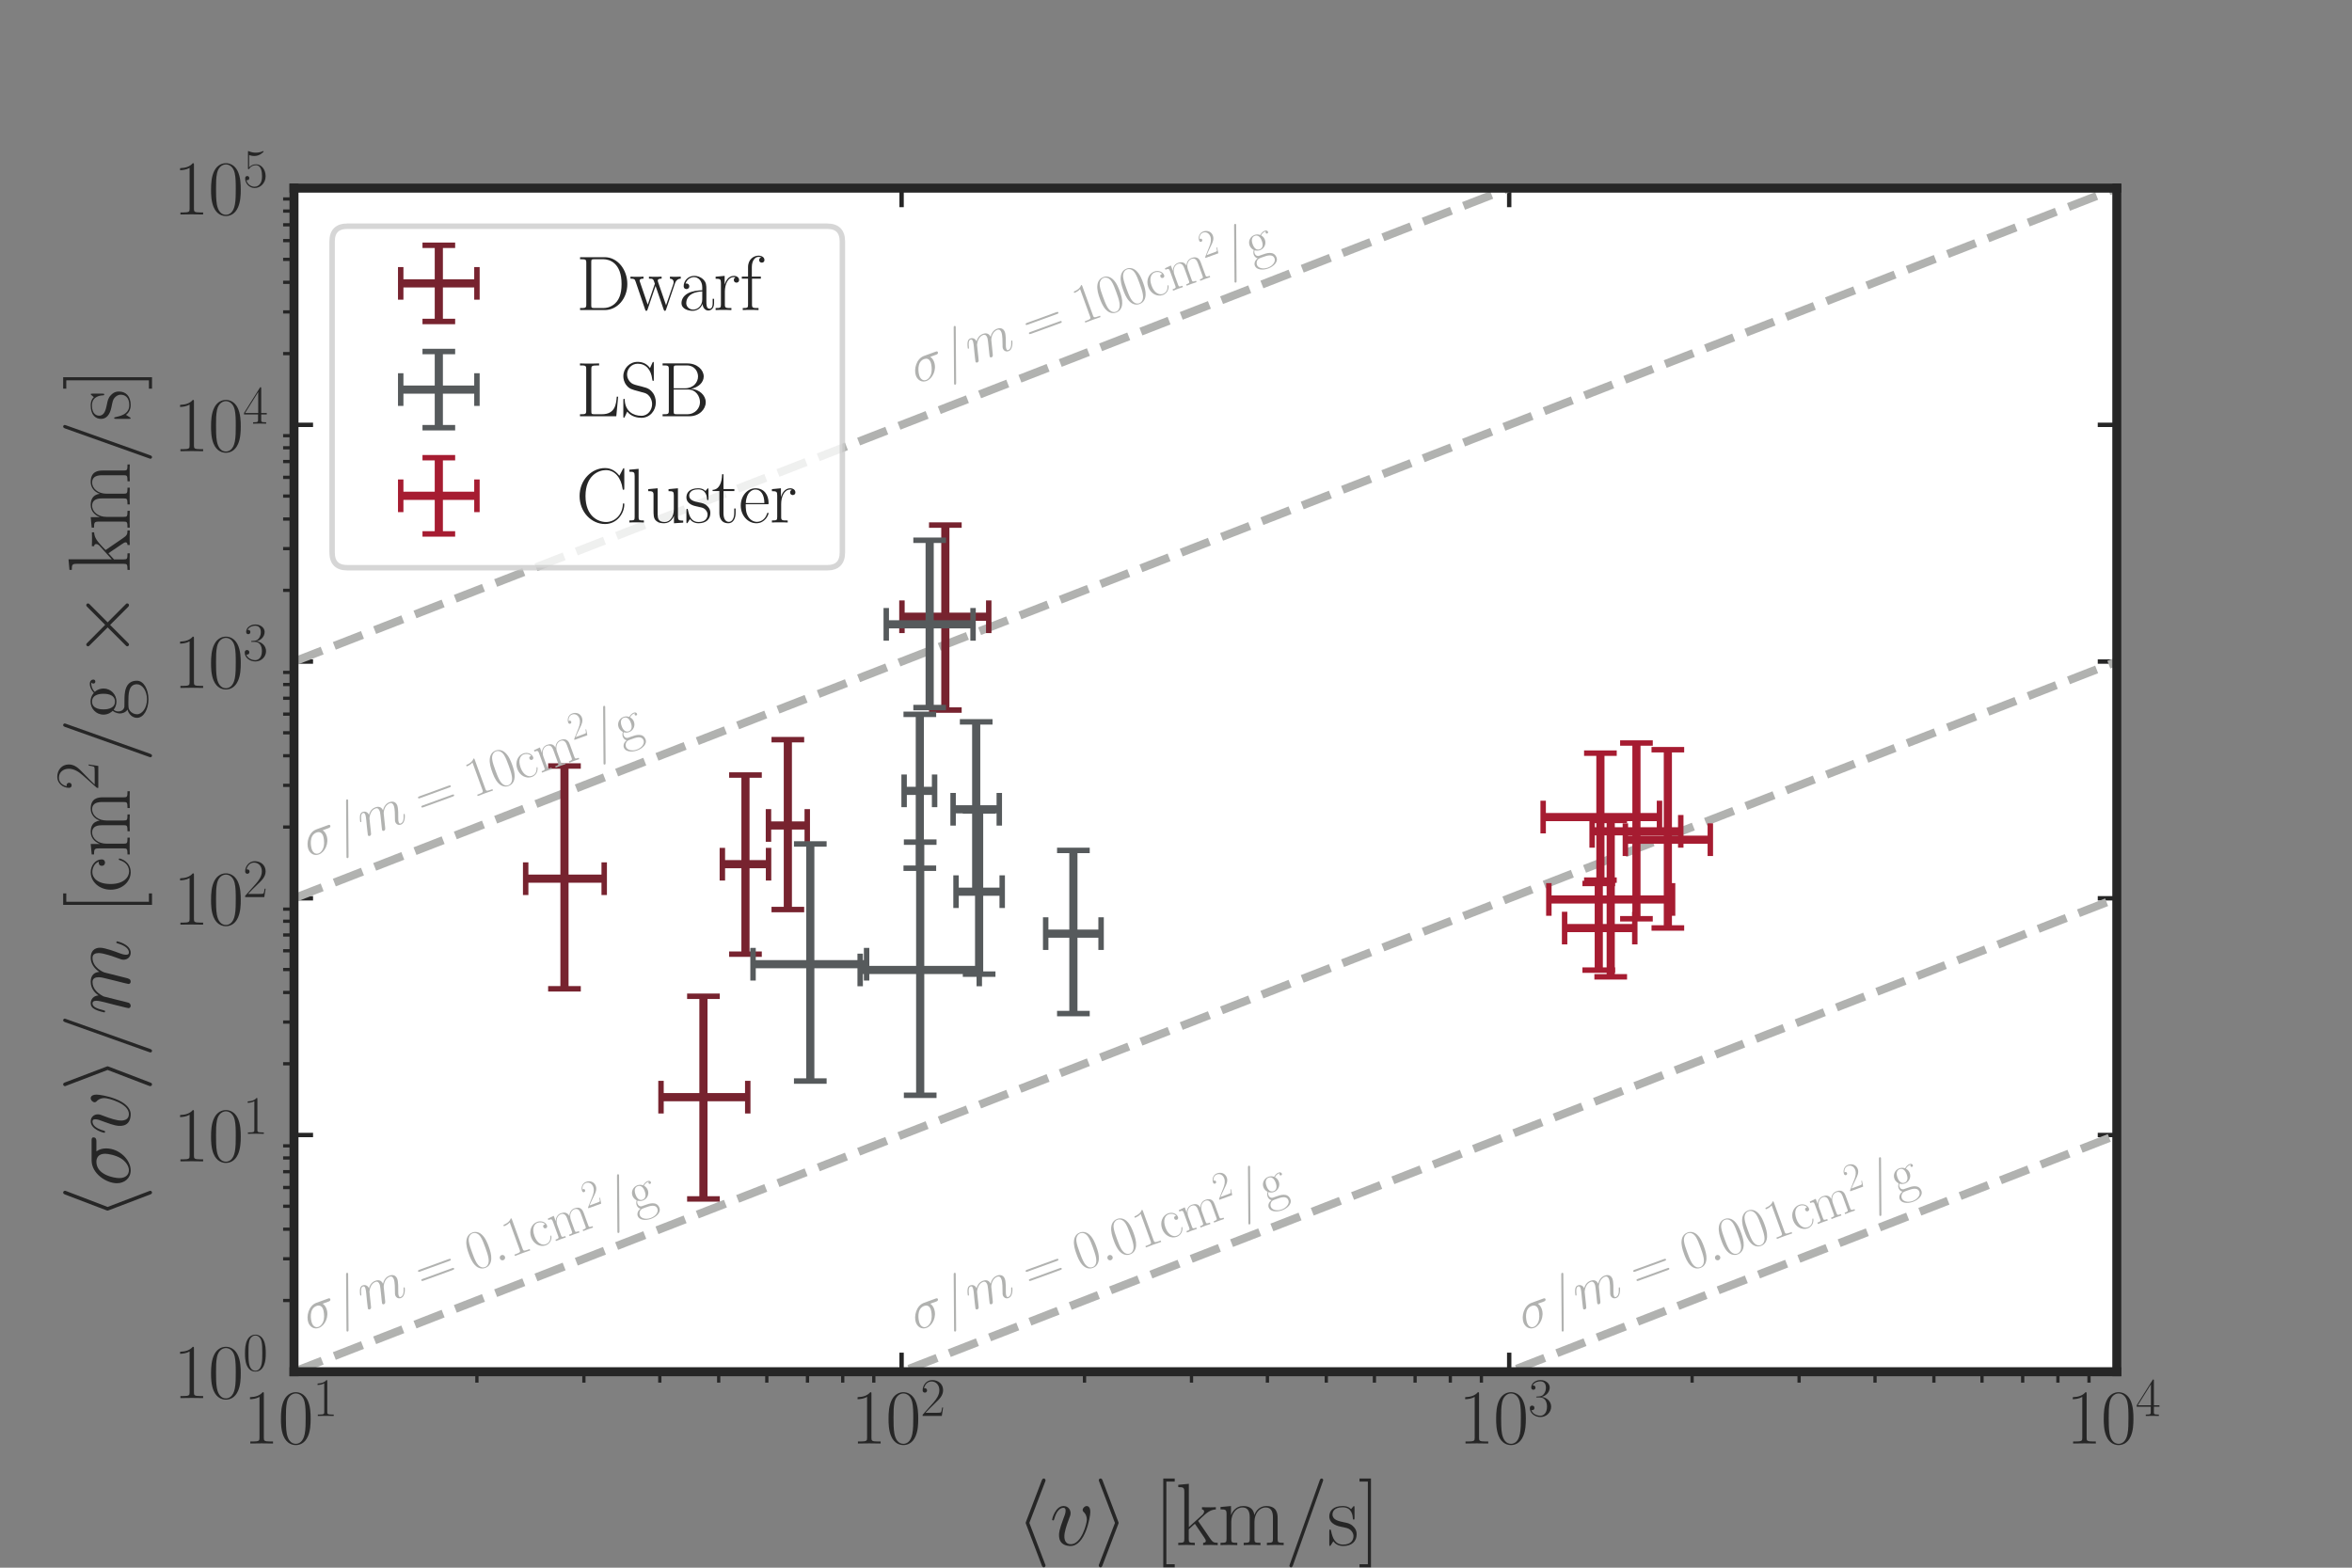 <?xml version="1.0" encoding="utf-8" standalone="no"?>
<!DOCTYPE svg PUBLIC "-//W3C//DTD SVG 1.1//EN"
  "http://www.w3.org/Graphics/SVG/1.1/DTD/svg11.dtd">
<svg xmlns:xlink="http://www.w3.org/1999/xlink" width="432pt" height="288pt" viewBox="0 0 432 288" xmlns="http://www.w3.org/2000/svg" version="1.1">
 <rect x="0" y="0" width="432" height="288" fill="#808080" stroke="none"/>
 <defs>
  <style type="text/css">*{stroke-linejoin: round; stroke-linecap: butt}</style>
 </defs>
 <g id="figure_1">
  <g id="patch_1">
   <path d="M 0 288 
L 432 288 
L 432 0 
L 0 0 
L 0 288 
z
" style="fill: none"/>
  </g>
  <g id="axes_1">
   <g id="patch_2">
    <path d="M 54 252 
L 388.8 252 
L 388.8 34.56 
L 54 34.56 
z
" style="fill: #ffffff"/>
   </g>
   <g id="matplotlib.axis_1">
    <g id="xtick_1">
     <g id="line2d_1">
      <defs>
       <path id="m25f7a3d627" d="M 0 0 
L 0 -3.5 
" style="stroke: #262626; stroke-width: 0.8"/>
      </defs>
      <g>
       <use xlink:href="#m25f7a3d627" x="54" y="252" style="fill: #262626; stroke: #262626; stroke-width: 0.8"/>
      </g>
     </g>
     <g id="line2d_2">
      <defs>
       <path id="m5cc28424ca" d="M 0 0 
L 0 3.5 
" style="stroke: #262626; stroke-width: 0.8"/>
      </defs>
      <g>
       <use xlink:href="#m5cc28424ca" x="54" y="34.56" style="fill: #262626; stroke: #262626; stroke-width: 0.8"/>
      </g>
     </g>
     <g id="text_1">
      <!-- $\mathdefault{10^{1}}$ -->
      <g style="fill: #262626" transform="translate(44.663 265.186)scale(0.14 -0.14)">
       <defs>
        <path id="CMR17-31" d="M 1702 4083 
C 1702 4217 1696 4224 1606 4224 
C 1357 3927 979 3833 621 3820 
C 602 3820 570 3820 563 3808 
C 557 3795 557 3782 557 3648 
C 755 3648 1088 3686 1344 3839 
L 1344 467 
C 1344 243 1331 166 781 166 
L 589 166 
L 589 0 
C 896 6 1216 12 1523 12 
C 1830 12 2150 6 2458 0 
L 2458 166 
L 2266 166 
C 1715 166 1702 236 1702 467 
L 1702 4083 
z
" transform="scale(0.016)"/>
        <path id="CMR17-30" d="M 2688 2038 
C 2688 2430 2682 3099 2413 3613 
C 2176 4063 1798 4224 1466 4224 
C 1158 4224 768 4082 525 3620 
C 269 3137 243 2539 243 2038 
C 243 1671 250 1112 448 623 
C 723 -39 1216 -128 1466 -128 
C 1760 -128 2208 -7 2470 604 
C 2662 1048 2688 1568 2688 2038 
z
M 1466 -26 
C 1056 -26 813 328 723 816 
C 653 1196 653 1749 653 2109 
C 653 2604 653 3015 736 3407 
C 858 3954 1216 4121 1466 4121 
C 1728 4121 2067 3947 2189 3420 
C 2272 3054 2278 2623 2278 2109 
C 2278 1691 2278 1176 2202 797 
C 2067 96 1690 -26 1466 -26 
z
" transform="scale(0.016)"/>
       </defs>
       <use xlink:href="#CMR17-31" transform="scale(0.996)"/>
       <use xlink:href="#CMR17-30" transform="translate(45.69 0)scale(0.996)"/>
       <use xlink:href="#CMR17-31" transform="translate(91.381 36.154)scale(0.697)"/>
      </g>
     </g>
    </g>
    <g id="xtick_2">
     <g id="line2d_3">
      <g>
       <use xlink:href="#m25f7a3d627" x="165.6" y="252" style="fill: #262626; stroke: #262626; stroke-width: 0.8"/>
      </g>
     </g>
     <g id="line2d_4">
      <g>
       <use xlink:href="#m5cc28424ca" x="165.6" y="34.56" style="fill: #262626; stroke: #262626; stroke-width: 0.8"/>
      </g>
     </g>
     <g id="text_2">
      <!-- $\mathdefault{10^{2}}$ -->
      <g style="fill: #262626" transform="translate(156.263 265.186)scale(0.14 -0.14)">
       <defs>
        <path id="CMR17-32" d="M 2669 990 
L 2554 990 
C 2490 537 2438 460 2413 422 
C 2381 371 1920 371 1830 371 
L 602 371 
C 832 620 1280 1073 1824 1596 
C 2214 1966 2669 2400 2669 3033 
C 2669 3788 2067 4224 1395 4224 
C 691 4224 262 3603 262 3027 
C 262 2777 448 2745 525 2745 
C 589 2745 781 2783 781 3007 
C 781 3206 614 3264 525 3264 
C 486 3264 448 3257 422 3244 
C 544 3788 915 4057 1306 4057 
C 1862 4057 2227 3616 2227 3033 
C 2227 2477 1901 1998 1536 1583 
L 262 147 
L 262 0 
L 2515 0 
L 2669 990 
z
" transform="scale(0.016)"/>
       </defs>
       <use xlink:href="#CMR17-31" transform="scale(0.996)"/>
       <use xlink:href="#CMR17-30" transform="translate(45.69 0)scale(0.996)"/>
       <use xlink:href="#CMR17-32" transform="translate(91.381 36.154)scale(0.697)"/>
      </g>
     </g>
    </g>
    <g id="xtick_3">
     <g id="line2d_5">
      <g>
       <use xlink:href="#m25f7a3d627" x="277.2" y="252" style="fill: #262626; stroke: #262626; stroke-width: 0.8"/>
      </g>
     </g>
     <g id="line2d_6">
      <g>
       <use xlink:href="#m5cc28424ca" x="277.2" y="34.56" style="fill: #262626; stroke: #262626; stroke-width: 0.8"/>
      </g>
     </g>
     <g id="text_3">
      <!-- $\mathdefault{10^{3}}$ -->
      <g style="fill: #262626" transform="translate(267.863 265.186)scale(0.14 -0.14)">
       <defs>
        <path id="CMR17-33" d="M 1414 2176 
C 1984 2176 2234 1673 2234 1094 
C 2234 322 1824 25 1453 25 
C 1114 25 563 193 390 691 
C 422 678 454 678 486 678 
C 640 678 755 780 755 947 
C 755 1132 614 1216 486 1216 
C 378 1216 211 1164 211 927 
C 211 335 787 -128 1466 -128 
C 2176 -128 2720 432 2720 1087 
C 2720 1718 2208 2176 1600 2246 
C 2086 2347 2554 2776 2554 3353 
C 2554 3856 2048 4224 1472 4224 
C 890 4224 378 3862 378 3347 
C 378 3123 544 3084 627 3084 
C 762 3084 877 3167 877 3334 
C 877 3500 762 3584 627 3584 
C 602 3584 570 3584 544 3571 
C 730 3999 1235 4076 1459 4076 
C 1683 4076 2106 3966 2106 3347 
C 2106 3167 2080 2851 1862 2574 
C 1670 2329 1453 2316 1242 2297 
C 1210 2297 1062 2284 1037 2284 
C 992 2278 966 2272 966 2227 
C 966 2182 973 2176 1101 2176 
L 1414 2176 
z
" transform="scale(0.016)"/>
       </defs>
       <use xlink:href="#CMR17-31" transform="scale(0.996)"/>
       <use xlink:href="#CMR17-30" transform="translate(45.69 0)scale(0.996)"/>
       <use xlink:href="#CMR17-33" transform="translate(91.381 36.154)scale(0.697)"/>
      </g>
     </g>
    </g>
    <g id="xtick_4">
     <g id="line2d_7">
      <g>
       <use xlink:href="#m25f7a3d627" x="388.8" y="252" style="fill: #262626; stroke: #262626; stroke-width: 0.8"/>
      </g>
     </g>
     <g id="line2d_8">
      <g>
       <use xlink:href="#m5cc28424ca" x="388.8" y="34.56" style="fill: #262626; stroke: #262626; stroke-width: 0.8"/>
      </g>
     </g>
     <g id="text_4">
      <!-- $\mathdefault{10^{4}}$ -->
      <g style="fill: #262626" transform="translate(379.463 265.186)scale(0.14 -0.14)">
       <defs>
        <path id="CMR17-34" d="M 2150 4147 
C 2150 4281 2144 4288 2029 4288 
L 128 1254 
L 128 1088 
L 1779 1088 
L 1779 460 
C 1779 230 1766 166 1318 166 
L 1197 166 
L 1197 0 
C 1402 12 1747 12 1965 12 
C 2182 12 2528 12 2733 0 
L 2733 166 
L 2611 166 
C 2163 166 2150 230 2150 460 
L 2150 1088 
L 2803 1088 
L 2803 1254 
L 2150 1254 
L 2150 4147 
z
M 1798 3723 
L 1798 1254 
L 256 1254 
L 1798 3723 
z
" transform="scale(0.016)"/>
       </defs>
       <use xlink:href="#CMR17-31" transform="scale(0.996)"/>
       <use xlink:href="#CMR17-30" transform="translate(45.69 0)scale(0.996)"/>
       <use xlink:href="#CMR17-34" transform="translate(91.381 36.154)scale(0.697)"/>
      </g>
     </g>
    </g>
    <g id="xtick_5">
     <g id="line2d_9">
      <defs>
       <path id="m177ac9fc65" d="M 0 0 
L 0 2 
" style="stroke: #262626; stroke-width: 0.6"/>
      </defs>
      <g>
       <use xlink:href="#m177ac9fc65" x="87.595" y="252" style="fill: #262626; stroke: #262626; stroke-width: 0.6"/>
      </g>
     </g>
    </g>
    <g id="xtick_6">
     <g id="line2d_10">
      <g>
       <use xlink:href="#m177ac9fc65" x="107.247" y="252" style="fill: #262626; stroke: #262626; stroke-width: 0.6"/>
      </g>
     </g>
    </g>
    <g id="xtick_7">
     <g id="line2d_11">
      <g>
       <use xlink:href="#m177ac9fc65" x="121.19" y="252" style="fill: #262626; stroke: #262626; stroke-width: 0.6"/>
      </g>
     </g>
    </g>
    <g id="xtick_8">
     <g id="line2d_12">
      <g>
       <use xlink:href="#m177ac9fc65" x="132.005" y="252" style="fill: #262626; stroke: #262626; stroke-width: 0.6"/>
      </g>
     </g>
    </g>
    <g id="xtick_9">
     <g id="line2d_13">
      <g>
       <use xlink:href="#m177ac9fc65" x="140.842" y="252" style="fill: #262626; stroke: #262626; stroke-width: 0.6"/>
      </g>
     </g>
    </g>
    <g id="xtick_10">
     <g id="line2d_14">
      <g>
       <use xlink:href="#m177ac9fc65" x="148.313" y="252" style="fill: #262626; stroke: #262626; stroke-width: 0.6"/>
      </g>
     </g>
    </g>
    <g id="xtick_11">
     <g id="line2d_15">
      <g>
       <use xlink:href="#m177ac9fc65" x="154.785" y="252" style="fill: #262626; stroke: #262626; stroke-width: 0.6"/>
      </g>
     </g>
    </g>
    <g id="xtick_12">
     <g id="line2d_16">
      <g>
       <use xlink:href="#m177ac9fc65" x="160.493" y="252" style="fill: #262626; stroke: #262626; stroke-width: 0.6"/>
      </g>
     </g>
    </g>
    <g id="xtick_13">
     <g id="line2d_17">
      <g>
       <use xlink:href="#m177ac9fc65" x="199.195" y="252" style="fill: #262626; stroke: #262626; stroke-width: 0.6"/>
      </g>
     </g>
    </g>
    <g id="xtick_14">
     <g id="line2d_18">
      <g>
       <use xlink:href="#m177ac9fc65" x="218.847" y="252" style="fill: #262626; stroke: #262626; stroke-width: 0.6"/>
      </g>
     </g>
    </g>
    <g id="xtick_15">
     <g id="line2d_19">
      <g>
       <use xlink:href="#m177ac9fc65" x="232.79" y="252" style="fill: #262626; stroke: #262626; stroke-width: 0.6"/>
      </g>
     </g>
    </g>
    <g id="xtick_16">
     <g id="line2d_20">
      <g>
       <use xlink:href="#m177ac9fc65" x="243.605" y="252" style="fill: #262626; stroke: #262626; stroke-width: 0.6"/>
      </g>
     </g>
    </g>
    <g id="xtick_17">
     <g id="line2d_21">
      <g>
       <use xlink:href="#m177ac9fc65" x="252.442" y="252" style="fill: #262626; stroke: #262626; stroke-width: 0.6"/>
      </g>
     </g>
    </g>
    <g id="xtick_18">
     <g id="line2d_22">
      <g>
       <use xlink:href="#m177ac9fc65" x="259.913" y="252" style="fill: #262626; stroke: #262626; stroke-width: 0.6"/>
      </g>
     </g>
    </g>
    <g id="xtick_19">
     <g id="line2d_23">
      <g>
       <use xlink:href="#m177ac9fc65" x="266.385" y="252" style="fill: #262626; stroke: #262626; stroke-width: 0.6"/>
      </g>
     </g>
    </g>
    <g id="xtick_20">
     <g id="line2d_24">
      <g>
       <use xlink:href="#m177ac9fc65" x="272.093" y="252" style="fill: #262626; stroke: #262626; stroke-width: 0.6"/>
      </g>
     </g>
    </g>
    <g id="xtick_21">
     <g id="line2d_25">
      <g>
       <use xlink:href="#m177ac9fc65" x="310.795" y="252" style="fill: #262626; stroke: #262626; stroke-width: 0.6"/>
      </g>
     </g>
    </g>
    <g id="xtick_22">
     <g id="line2d_26">
      <g>
       <use xlink:href="#m177ac9fc65" x="330.447" y="252" style="fill: #262626; stroke: #262626; stroke-width: 0.6"/>
      </g>
     </g>
    </g>
    <g id="xtick_23">
     <g id="line2d_27">
      <g>
       <use xlink:href="#m177ac9fc65" x="344.39" y="252" style="fill: #262626; stroke: #262626; stroke-width: 0.6"/>
      </g>
     </g>
    </g>
    <g id="xtick_24">
     <g id="line2d_28">
      <g>
       <use xlink:href="#m177ac9fc65" x="355.205" y="252" style="fill: #262626; stroke: #262626; stroke-width: 0.6"/>
      </g>
     </g>
    </g>
    <g id="xtick_25">
     <g id="line2d_29">
      <g>
       <use xlink:href="#m177ac9fc65" x="364.042" y="252" style="fill: #262626; stroke: #262626; stroke-width: 0.6"/>
      </g>
     </g>
    </g>
    <g id="xtick_26">
     <g id="line2d_30">
      <g>
       <use xlink:href="#m177ac9fc65" x="371.513" y="252" style="fill: #262626; stroke: #262626; stroke-width: 0.6"/>
      </g>
     </g>
    </g>
    <g id="xtick_27">
     <g id="line2d_31">
      <g>
       <use xlink:href="#m177ac9fc65" x="377.985" y="252" style="fill: #262626; stroke: #262626; stroke-width: 0.6"/>
      </g>
     </g>
    </g>
    <g id="xtick_28">
     <g id="line2d_32">
      <g>
       <use xlink:href="#m177ac9fc65" x="383.693" y="252" style="fill: #262626; stroke: #262626; stroke-width: 0.6"/>
      </g>
     </g>
    </g>
    <g id="text_5">
     <!-- $\langle v \rangle ~[ \mathrm{km/s}]$ -->
     <g style="fill: #262626" transform="translate(186.603 283.853)scale(0.16 -0.16)">
      <defs>
       <path id="CMSY10-68" d="M 2099 4557 
C 2131 4627 2131 4640 2131 4672 
C 2131 4742 2074 4800 2003 4800 
C 1946 4800 1901 4768 1856 4653 
L 736 1715 
C 723 1677 704 1638 704 1600 
C 704 1580 704 1568 736 1491 
L 1856 -1447 
C 1882 -1517 1914 -1600 2003 -1600 
C 2074 -1600 2131 -1543 2131 -1472 
C 2131 -1453 2131 -1440 2099 -1370 
L 966 1600 
L 2099 4557 
z
" transform="scale(0.016)"/>
       <path id="CMMI12-76" d="M 2925 2388 
C 2925 2790 2720 2816 2669 2816 
C 2515 2816 2374 2662 2374 2534 
C 2374 2458 2419 2413 2445 2388 
C 2509 2330 2675 2158 2675 1826 
C 2675 1558 2291 64 1523 64 
C 1133 64 1056 389 1056 625 
C 1056 945 1203 1392 1376 1851 
C 1478 2113 1504 2177 1504 2305 
C 1504 2573 1312 2816 998 2816 
C 410 2816 173 1890 173 1838 
C 173 1813 198 1781 243 1781 
C 301 1781 307 1807 333 1896 
C 486 2445 736 2687 979 2687 
C 1037 2687 1146 2687 1146 2477 
C 1146 2311 1075 2126 979 1883 
C 672 1066 672 868 672 715 
C 672 574 691 313 890 134 
C 1120 -64 1440 -64 1498 -64 
C 2560 -64 2925 2024 2925 2388 
z
" transform="scale(0.016)"/>
       <path id="CMSY10-69" d="M 1747 1491 
C 1779 1568 1779 1580 1779 1600 
C 1779 1619 1779 1632 1747 1709 
L 627 4653 
C 589 4761 550 4800 480 4800 
C 410 4800 352 4742 352 4672 
C 352 4653 352 4640 384 4569 
L 1517 1600 
L 384 -1357 
C 352 -1428 352 -1440 352 -1472 
C 352 -1543 410 -1600 480 -1600 
C 563 -1600 589 -1536 614 -1472 
L 1747 1491 
z
" transform="scale(0.016)"/>
       <path id="CMR17-5b" d="M 1504 -1600 
L 1504 -1376 
L 902 -1376 
L 902 4575 
L 1504 4575 
L 1504 4800 
L 678 4800 
L 678 -1600 
L 1504 -1600 
z
" transform="scale(0.016)"/>
       <path id="CMR17-6b" d="M 1670 1679 
C 1664 1692 1632 1730 1632 1749 
C 1632 1762 2086 2175 2144 2226 
C 2509 2532 2739 2563 2906 2570 
L 2906 2735 
C 2867 2735 2854 2735 2848 2729 
L 2534 2722 
C 2355 2722 2080 2722 1907 2735 
L 1907 2570 
C 1997 2563 2061 2513 2061 2423 
C 2061 2296 1933 2175 1926 2175 
L 960 1298 
L 960 4416 
L 198 4345 
L 198 4179 
C 576 4179 634 4141 634 3835 
L 634 439 
C 634 198 608 166 198 166 
L 198 0 
C 352 12 634 12 794 12 
C 954 12 1235 12 1389 0 
L 1389 166 
C 979 166 954 191 954 439 
L 954 1139 
L 1395 1540 
L 2042 586 
C 2118 471 2182 382 2182 299 
C 2182 185 2067 166 1990 166 
L 1990 0 
C 2144 12 2419 12 2579 12 
C 2694 12 2931 6 3040 0 
L 3040 166 
C 2739 166 2669 223 2477 503 
L 1670 1679 
z
" transform="scale(0.016)"/>
       <path id="CMR17-6d" d="M 4326 1954 
C 4326 2276 4269 2816 3507 2816 
C 3072 2816 2771 2520 2656 2173 
L 2650 2173 
C 2573 2700 2195 2816 1837 2816 
C 1331 2816 1069 2424 973 2166 
L 966 2166 
L 966 2816 
L 211 2745 
L 211 2578 
C 589 2578 646 2540 646 2231 
L 646 443 
C 646 198 621 166 211 166 
L 211 0 
C 365 12 646 12 813 12 
C 979 12 1267 12 1421 0 
L 1421 166 
C 1011 166 986 192 986 443 
L 986 1678 
C 986 2269 1344 2713 1792 2713 
C 2266 2713 2317 2289 2317 1980 
L 2317 443 
C 2317 198 2291 166 1882 166 
L 1882 0 
C 2035 12 2317 12 2483 12 
C 2650 12 2938 12 3091 0 
L 3091 166 
C 2682 166 2656 192 2656 443 
L 2656 1678 
C 2656 2269 3014 2713 3462 2713 
C 3936 2713 3987 2289 3987 1980 
L 3987 443 
C 3987 198 3962 166 3552 166 
L 3552 0 
C 3706 12 3987 12 4154 12 
C 4320 12 4608 12 4762 0 
L 4762 166 
C 4352 166 4326 192 4326 443 
L 4326 1954 
z
" transform="scale(0.016)"/>
       <path id="CMMI12-3d" d="M 2746 4563 
C 2746 4569 2784 4665 2784 4678 
C 2784 4755 2720 4800 2669 4800 
C 2637 4800 2579 4800 2528 4659 
L 384 -1364 
C 384 -1370 346 -1466 346 -1479 
C 346 -1556 410 -1600 461 -1600 
C 499 -1600 557 -1594 602 -1460 
L 2746 4563 
z
" transform="scale(0.016)"/>
       <path id="CMR17-73" d="M 1978 2688 
C 1978 2803 1971 2809 1933 2809 
C 1907 2809 1901 2803 1824 2707 
C 1805 2681 1747 2617 1728 2592 
C 1523 2809 1235 2816 1126 2816 
C 416 2816 160 2444 160 2073 
C 160 1497 813 1363 998 1324 
C 1402 1241 1542 1216 1677 1100 
C 1760 1024 1901 883 1901 652 
C 1901 384 1747 38 1158 38 
C 602 38 403 460 288 1024 
C 269 1113 269 1120 218 1120 
C 166 1120 160 1113 160 985 
L 160 64 
C 160 -52 166 -58 205 -58 
C 237 -58 243 -52 275 0 
C 314 57 410 211 448 275 
C 576 102 800 -64 1158 -64 
C 1792 -64 2131 281 2131 780 
C 2131 1107 1958 1280 1875 1356 
C 1683 1555 1459 1600 1190 1651 
C 838 1728 390 1817 390 2208 
C 390 2374 480 2726 1126 2726 
C 1811 2726 1850 2086 1862 1881 
C 1869 1849 1901 1843 1920 1843 
C 1978 1843 1978 1862 1978 1971 
L 1978 2688 
z
" transform="scale(0.016)"/>
       <path id="CMR17-5d" d="M 915 4800 
L 90 4800 
L 90 4575 
L 691 4575 
L 691 -1376 
L 90 -1376 
L 90 -1600 
L 915 -1600 
L 915 4800 
z
" transform="scale(0.016)"/>
      </defs>
      <use xlink:href="#CMSY10-68" transform="scale(0.996)"/>
      <use xlink:href="#CMMI12-76" transform="translate(38.744 0)scale(0.996)"/>
      <use xlink:href="#CMSY10-69" transform="translate(89.479 0)scale(0.996)"/>
      <use xlink:href="#CMR17-5b" transform="translate(158.299 0)scale(0.996)"/>
      <use xlink:href="#CMR17-6b" transform="translate(183.17 0)scale(0.996)"/>
      <use xlink:href="#CMR17-6d" transform="translate(231.463 0)scale(0.996)"/>
      <use xlink:href="#CMMI12-3d" transform="translate(308.382 0)scale(0.996)"/>
      <use xlink:href="#CMR17-73" transform="translate(357.157 0)scale(0.996)"/>
      <use xlink:href="#CMR17-5d" transform="translate(392.958 0)scale(0.996)"/>
     </g>
    </g>
   </g>
   <g id="matplotlib.axis_2">
    <g id="ytick_1">
     <g id="line2d_33">
      <defs>
       <path id="mf9acb2754d" d="M 0 0 
L 3.5 0 
" style="stroke: #262626; stroke-width: 0.8"/>
      </defs>
      <g>
       <use xlink:href="#mf9acb2754d" x="54" y="252" style="fill: #262626; stroke: #262626; stroke-width: 0.8"/>
      </g>
     </g>
     <g id="line2d_34">
      <defs>
       <path id="m68db0ad389" d="M 0 0 
L -3.5 0 
" style="stroke: #262626; stroke-width: 0.8"/>
      </defs>
      <g>
       <use xlink:href="#m68db0ad389" x="388.8" y="252" style="fill: #262626; stroke: #262626; stroke-width: 0.8"/>
      </g>
     </g>
     <g id="text_6">
      <!-- $\mathdefault{10^{0}}$ -->
      <g style="fill: #262626" transform="translate(31.826 256.843)scale(0.14 -0.14)">
       <use xlink:href="#CMR17-31" transform="scale(0.996)"/>
       <use xlink:href="#CMR17-30" transform="translate(45.69 0)scale(0.996)"/>
       <use xlink:href="#CMR17-30" transform="translate(91.381 36.154)scale(0.697)"/>
      </g>
     </g>
    </g>
    <g id="ytick_2">
     <g id="line2d_35">
      <g>
       <use xlink:href="#mf9acb2754d" x="54" y="208.512" style="fill: #262626; stroke: #262626; stroke-width: 0.8"/>
      </g>
     </g>
     <g id="line2d_36">
      <g>
       <use xlink:href="#m68db0ad389" x="388.8" y="208.512" style="fill: #262626; stroke: #262626; stroke-width: 0.8"/>
      </g>
     </g>
     <g id="text_7">
      <!-- $\mathdefault{10^{1}}$ -->
      <g style="fill: #262626" transform="translate(31.826 213.355)scale(0.14 -0.14)">
       <use xlink:href="#CMR17-31" transform="scale(0.996)"/>
       <use xlink:href="#CMR17-30" transform="translate(45.69 0)scale(0.996)"/>
       <use xlink:href="#CMR17-31" transform="translate(91.381 36.154)scale(0.697)"/>
      </g>
     </g>
    </g>
    <g id="ytick_3">
     <g id="line2d_37">
      <g>
       <use xlink:href="#mf9acb2754d" x="54" y="165.024" style="fill: #262626; stroke: #262626; stroke-width: 0.8"/>
      </g>
     </g>
     <g id="line2d_38">
      <g>
       <use xlink:href="#m68db0ad389" x="388.8" y="165.024" style="fill: #262626; stroke: #262626; stroke-width: 0.8"/>
      </g>
     </g>
     <g id="text_8">
      <!-- $\mathdefault{10^{2}}$ -->
      <g style="fill: #262626" transform="translate(31.826 169.867)scale(0.14 -0.14)">
       <use xlink:href="#CMR17-31" transform="scale(0.996)"/>
       <use xlink:href="#CMR17-30" transform="translate(45.69 0)scale(0.996)"/>
       <use xlink:href="#CMR17-32" transform="translate(91.381 36.154)scale(0.697)"/>
      </g>
     </g>
    </g>
    <g id="ytick_4">
     <g id="line2d_39">
      <g>
       <use xlink:href="#mf9acb2754d" x="54" y="121.536" style="fill: #262626; stroke: #262626; stroke-width: 0.8"/>
      </g>
     </g>
     <g id="line2d_40">
      <g>
       <use xlink:href="#m68db0ad389" x="388.8" y="121.536" style="fill: #262626; stroke: #262626; stroke-width: 0.8"/>
      </g>
     </g>
     <g id="text_9">
      <!-- $\mathdefault{10^{3}}$ -->
      <g style="fill: #262626" transform="translate(31.826 126.379)scale(0.14 -0.14)">
       <use xlink:href="#CMR17-31" transform="scale(0.996)"/>
       <use xlink:href="#CMR17-30" transform="translate(45.69 0)scale(0.996)"/>
       <use xlink:href="#CMR17-33" transform="translate(91.381 36.154)scale(0.697)"/>
      </g>
     </g>
    </g>
    <g id="ytick_5">
     <g id="line2d_41">
      <g>
       <use xlink:href="#mf9acb2754d" x="54" y="78.048" style="fill: #262626; stroke: #262626; stroke-width: 0.8"/>
      </g>
     </g>
     <g id="line2d_42">
      <g>
       <use xlink:href="#m68db0ad389" x="388.8" y="78.048" style="fill: #262626; stroke: #262626; stroke-width: 0.8"/>
      </g>
     </g>
     <g id="text_10">
      <!-- $\mathdefault{10^{4}}$ -->
      <g style="fill: #262626" transform="translate(31.826 82.891)scale(0.14 -0.14)">
       <use xlink:href="#CMR17-31" transform="scale(0.996)"/>
       <use xlink:href="#CMR17-30" transform="translate(45.69 0)scale(0.996)"/>
       <use xlink:href="#CMR17-34" transform="translate(91.381 36.154)scale(0.697)"/>
      </g>
     </g>
    </g>
    <g id="ytick_6">
     <g id="line2d_43">
      <g>
       <use xlink:href="#mf9acb2754d" x="54" y="34.56" style="fill: #262626; stroke: #262626; stroke-width: 0.8"/>
      </g>
     </g>
     <g id="line2d_44">
      <g>
       <use xlink:href="#m68db0ad389" x="388.8" y="34.56" style="fill: #262626; stroke: #262626; stroke-width: 0.8"/>
      </g>
     </g>
     <g id="text_11">
      <!-- $\mathdefault{10^{5}}$ -->
      <g style="fill: #262626" transform="translate(31.826 39.403)scale(0.14 -0.14)">
       <defs>
        <path id="CMR17-35" d="M 730 3750 
C 794 3724 1056 3641 1325 3641 
C 1920 3641 2246 3961 2432 4140 
C 2432 4191 2432 4224 2394 4224 
C 2387 4224 2374 4224 2323 4198 
C 2099 4102 1837 4032 1517 4032 
C 1325 4032 1037 4055 723 4191 
C 653 4224 640 4224 634 4224 
C 602 4224 595 4217 595 4090 
L 595 2231 
C 595 2113 595 2080 659 2080 
C 691 2080 704 2093 736 2139 
C 941 2435 1222 2560 1542 2560 
C 1766 2560 2246 2415 2246 1293 
C 2246 1087 2246 716 2054 422 
C 1894 159 1645 25 1370 25 
C 947 25 518 319 403 812 
C 429 806 480 793 506 793 
C 589 793 749 838 749 1036 
C 749 1209 627 1280 506 1280 
C 358 1280 262 1190 262 1011 
C 262 454 704 -128 1382 -128 
C 2042 -128 2669 441 2669 1267 
C 2669 2054 2170 2662 1549 2662 
C 1222 2662 947 2540 730 2304 
L 730 3750 
z
" transform="scale(0.016)"/>
       </defs>
       <use xlink:href="#CMR17-31" transform="scale(0.996)"/>
       <use xlink:href="#CMR17-30" transform="translate(45.69 0)scale(0.996)"/>
       <use xlink:href="#CMR17-35" transform="translate(91.381 36.154)scale(0.697)"/>
      </g>
     </g>
    </g>
    <g id="ytick_7">
     <g id="line2d_45">
      <defs>
       <path id="m7daded3baf" d="M 0 0 
L -2 0 
" style="stroke: #262626; stroke-width: 0.6"/>
      </defs>
      <g>
       <use xlink:href="#m7daded3baf" x="54" y="238.909" style="fill: #262626; stroke: #262626; stroke-width: 0.6"/>
      </g>
     </g>
    </g>
    <g id="ytick_8">
     <g id="line2d_46">
      <g>
       <use xlink:href="#m7daded3baf" x="54" y="231.251" style="fill: #262626; stroke: #262626; stroke-width: 0.6"/>
      </g>
     </g>
    </g>
    <g id="ytick_9">
     <g id="line2d_47">
      <g>
       <use xlink:href="#m7daded3baf" x="54" y="225.818" style="fill: #262626; stroke: #262626; stroke-width: 0.6"/>
      </g>
     </g>
    </g>
    <g id="ytick_10">
     <g id="line2d_48">
      <g>
       <use xlink:href="#m7daded3baf" x="54" y="221.603" style="fill: #262626; stroke: #262626; stroke-width: 0.6"/>
      </g>
     </g>
    </g>
    <g id="ytick_11">
     <g id="line2d_49">
      <g>
       <use xlink:href="#m7daded3baf" x="54" y="218.16" style="fill: #262626; stroke: #262626; stroke-width: 0.6"/>
      </g>
     </g>
    </g>
    <g id="ytick_12">
     <g id="line2d_50">
      <g>
       <use xlink:href="#m7daded3baf" x="54" y="215.248" style="fill: #262626; stroke: #262626; stroke-width: 0.6"/>
      </g>
     </g>
    </g>
    <g id="ytick_13">
     <g id="line2d_51">
      <g>
       <use xlink:href="#m7daded3baf" x="54" y="212.726" style="fill: #262626; stroke: #262626; stroke-width: 0.6"/>
      </g>
     </g>
    </g>
    <g id="ytick_14">
     <g id="line2d_52">
      <g>
       <use xlink:href="#m7daded3baf" x="54" y="210.502" style="fill: #262626; stroke: #262626; stroke-width: 0.6"/>
      </g>
     </g>
    </g>
    <g id="ytick_15">
     <g id="line2d_53">
      <g>
       <use xlink:href="#m7daded3baf" x="54" y="195.421" style="fill: #262626; stroke: #262626; stroke-width: 0.6"/>
      </g>
     </g>
    </g>
    <g id="ytick_16">
     <g id="line2d_54">
      <g>
       <use xlink:href="#m7daded3baf" x="54" y="187.763" style="fill: #262626; stroke: #262626; stroke-width: 0.6"/>
      </g>
     </g>
    </g>
    <g id="ytick_17">
     <g id="line2d_55">
      <g>
       <use xlink:href="#m7daded3baf" x="54" y="182.33" style="fill: #262626; stroke: #262626; stroke-width: 0.6"/>
      </g>
     </g>
    </g>
    <g id="ytick_18">
     <g id="line2d_56">
      <g>
       <use xlink:href="#m7daded3baf" x="54" y="178.115" style="fill: #262626; stroke: #262626; stroke-width: 0.6"/>
      </g>
     </g>
    </g>
    <g id="ytick_19">
     <g id="line2d_57">
      <g>
       <use xlink:href="#m7daded3baf" x="54" y="174.672" style="fill: #262626; stroke: #262626; stroke-width: 0.6"/>
      </g>
     </g>
    </g>
    <g id="ytick_20">
     <g id="line2d_58">
      <g>
       <use xlink:href="#m7daded3baf" x="54" y="171.76" style="fill: #262626; stroke: #262626; stroke-width: 0.6"/>
      </g>
     </g>
    </g>
    <g id="ytick_21">
     <g id="line2d_59">
      <g>
       <use xlink:href="#m7daded3baf" x="54" y="169.238" style="fill: #262626; stroke: #262626; stroke-width: 0.6"/>
      </g>
     </g>
    </g>
    <g id="ytick_22">
     <g id="line2d_60">
      <g>
       <use xlink:href="#m7daded3baf" x="54" y="167.014" style="fill: #262626; stroke: #262626; stroke-width: 0.6"/>
      </g>
     </g>
    </g>
    <g id="ytick_23">
     <g id="line2d_61">
      <g>
       <use xlink:href="#m7daded3baf" x="54" y="151.933" style="fill: #262626; stroke: #262626; stroke-width: 0.6"/>
      </g>
     </g>
    </g>
    <g id="ytick_24">
     <g id="line2d_62">
      <g>
       <use xlink:href="#m7daded3baf" x="54" y="144.275" style="fill: #262626; stroke: #262626; stroke-width: 0.6"/>
      </g>
     </g>
    </g>
    <g id="ytick_25">
     <g id="line2d_63">
      <g>
       <use xlink:href="#m7daded3baf" x="54" y="138.842" style="fill: #262626; stroke: #262626; stroke-width: 0.6"/>
      </g>
     </g>
    </g>
    <g id="ytick_26">
     <g id="line2d_64">
      <g>
       <use xlink:href="#m7daded3baf" x="54" y="134.627" style="fill: #262626; stroke: #262626; stroke-width: 0.6"/>
      </g>
     </g>
    </g>
    <g id="ytick_27">
     <g id="line2d_65">
      <g>
       <use xlink:href="#m7daded3baf" x="54" y="131.184" style="fill: #262626; stroke: #262626; stroke-width: 0.6"/>
      </g>
     </g>
    </g>
    <g id="ytick_28">
     <g id="line2d_66">
      <g>
       <use xlink:href="#m7daded3baf" x="54" y="128.272" style="fill: #262626; stroke: #262626; stroke-width: 0.6"/>
      </g>
     </g>
    </g>
    <g id="ytick_29">
     <g id="line2d_67">
      <g>
       <use xlink:href="#m7daded3baf" x="54" y="125.75" style="fill: #262626; stroke: #262626; stroke-width: 0.6"/>
      </g>
     </g>
    </g>
    <g id="ytick_30">
     <g id="line2d_68">
      <g>
       <use xlink:href="#m7daded3baf" x="54" y="123.526" style="fill: #262626; stroke: #262626; stroke-width: 0.6"/>
      </g>
     </g>
    </g>
    <g id="ytick_31">
     <g id="line2d_69">
      <g>
       <use xlink:href="#m7daded3baf" x="54" y="108.445" style="fill: #262626; stroke: #262626; stroke-width: 0.6"/>
      </g>
     </g>
    </g>
    <g id="ytick_32">
     <g id="line2d_70">
      <g>
       <use xlink:href="#m7daded3baf" x="54" y="100.787" style="fill: #262626; stroke: #262626; stroke-width: 0.6"/>
      </g>
     </g>
    </g>
    <g id="ytick_33">
     <g id="line2d_71">
      <g>
       <use xlink:href="#m7daded3baf" x="54" y="95.354" style="fill: #262626; stroke: #262626; stroke-width: 0.6"/>
      </g>
     </g>
    </g>
    <g id="ytick_34">
     <g id="line2d_72">
      <g>
       <use xlink:href="#m7daded3baf" x="54" y="91.139" style="fill: #262626; stroke: #262626; stroke-width: 0.6"/>
      </g>
     </g>
    </g>
    <g id="ytick_35">
     <g id="line2d_73">
      <g>
       <use xlink:href="#m7daded3baf" x="54" y="87.696" style="fill: #262626; stroke: #262626; stroke-width: 0.6"/>
      </g>
     </g>
    </g>
    <g id="ytick_36">
     <g id="line2d_74">
      <g>
       <use xlink:href="#m7daded3baf" x="54" y="84.784" style="fill: #262626; stroke: #262626; stroke-width: 0.6"/>
      </g>
     </g>
    </g>
    <g id="ytick_37">
     <g id="line2d_75">
      <g>
       <use xlink:href="#m7daded3baf" x="54" y="82.262" style="fill: #262626; stroke: #262626; stroke-width: 0.6"/>
      </g>
     </g>
    </g>
    <g id="ytick_38">
     <g id="line2d_76">
      <g>
       <use xlink:href="#m7daded3baf" x="54" y="80.038" style="fill: #262626; stroke: #262626; stroke-width: 0.6"/>
      </g>
     </g>
    </g>
    <g id="ytick_39">
     <g id="line2d_77">
      <g>
       <use xlink:href="#m7daded3baf" x="54" y="64.957" style="fill: #262626; stroke: #262626; stroke-width: 0.6"/>
      </g>
     </g>
    </g>
    <g id="ytick_40">
     <g id="line2d_78">
      <g>
       <use xlink:href="#m7daded3baf" x="54" y="57.299" style="fill: #262626; stroke: #262626; stroke-width: 0.6"/>
      </g>
     </g>
    </g>
    <g id="ytick_41">
     <g id="line2d_79">
      <g>
       <use xlink:href="#m7daded3baf" x="54" y="51.866" style="fill: #262626; stroke: #262626; stroke-width: 0.6"/>
      </g>
     </g>
    </g>
    <g id="ytick_42">
     <g id="line2d_80">
      <g>
       <use xlink:href="#m7daded3baf" x="54" y="47.651" style="fill: #262626; stroke: #262626; stroke-width: 0.6"/>
      </g>
     </g>
    </g>
    <g id="ytick_43">
     <g id="line2d_81">
      <g>
       <use xlink:href="#m7daded3baf" x="54" y="44.208" style="fill: #262626; stroke: #262626; stroke-width: 0.6"/>
      </g>
     </g>
    </g>
    <g id="ytick_44">
     <g id="line2d_82">
      <g>
       <use xlink:href="#m7daded3baf" x="54" y="41.296" style="fill: #262626; stroke: #262626; stroke-width: 0.6"/>
      </g>
     </g>
    </g>
    <g id="ytick_45">
     <g id="line2d_83">
      <g>
       <use xlink:href="#m7daded3baf" x="54" y="38.774" style="fill: #262626; stroke: #262626; stroke-width: 0.6"/>
      </g>
     </g>
    </g>
    <g id="ytick_46">
     <g id="line2d_84">
      <g>
       <use xlink:href="#m7daded3baf" x="54" y="36.55" style="fill: #262626; stroke: #262626; stroke-width: 0.6"/>
      </g>
     </g>
    </g>
    <g id="text_12">
     <!-- $\langle\sigma v \rangle /m ~[\mathrm{cm^2/g \times km/s}]$ -->
     <g style="fill: #262626" transform="translate(23.841 224.191)rotate(-90)scale(0.16 -0.16)">
      <defs>
       <path id="CMMI12-1b" d="M 3251 2406 
C 3334 2406 3546 2406 3546 2611 
C 3546 2752 3424 2752 3309 2752 
L 1894 2752 
C 934 2752 243 1685 243 932 
C 243 389 595 -64 1171 -64 
C 1926 -64 2752 746 2752 1704 
C 2752 1953 2694 2195 2541 2406 
L 3251 2406 
z
M 1178 64 
C 851 64 614 312 614 753 
C 614 1136 845 2406 1786 2406 
C 2061 2406 2368 2272 2368 1780 
C 2368 1557 2266 1021 2042 651 
C 1811 274 1466 64 1178 64 
z
" transform="scale(0.016)"/>
       <path id="CMMI12-6d" d="M 1318 1870 
C 1331 1909 1491 2228 1728 2432 
C 1894 2585 2112 2687 2362 2687 
C 2618 2687 2707 2496 2707 2241 
C 2707 2202 2707 2075 2630 1775 
L 2470 1117 
C 2419 925 2298 453 2285 383 
C 2259 287 2221 121 2221 95 
C 2221 6 2291 -64 2387 -64 
C 2579 -64 2611 83 2669 313 
L 3053 1838 
C 3066 1890 3398 2687 4102 2687 
C 4358 2687 4448 2496 4448 2241 
C 4448 1883 4198 1187 4058 804 
C 4000 651 3968 568 3968 453 
C 3968 166 4166 -64 4474 -64 
C 5069 -64 5293 874 5293 913 
C 5293 945 5267 970 5229 970 
C 5171 970 5165 951 5133 842 
C 4986 332 4749 64 4493 64 
C 4429 64 4326 70 4326 274 
C 4326 440 4403 645 4429 715 
C 4544 1021 4832 1775 4832 2145 
C 4832 2528 4608 2816 4122 2816 
C 3693 2816 3347 2573 3091 2196 
C 3072 2541 2861 2816 2381 2816 
C 1811 2816 1510 2413 1395 2253 
C 1376 2617 1114 2816 832 2816 
C 646 2816 499 2726 378 2483 
C 262 2253 173 1864 173 1838 
C 173 1813 198 1781 243 1781 
C 294 1781 301 1787 339 1934 
C 435 2311 557 2687 813 2687 
C 960 2687 1011 2585 1011 2394 
C 1011 2253 947 2004 902 1807 
L 723 1117 
C 698 996 627 708 595 593 
C 550 427 480 127 480 95 
C 480 6 550 -64 646 -64 
C 723 -64 813 -26 864 70 
C 877 102 934 325 966 453 
L 1107 1028 
L 1318 1870 
z
" transform="scale(0.016)"/>
       <path id="CMR17-63" d="M 2234 2240 
C 2112 2240 1933 2240 1933 2015 
C 1933 1836 2080 1785 2163 1785 
C 2208 1785 2394 1804 2394 2028 
C 2394 2476 1958 2816 1466 2816 
C 787 2816 211 2201 211 1379 
C 211 521 813 -64 1466 -64 
C 2259 -64 2458 676 2458 747 
C 2458 773 2451 792 2406 792 
C 2362 792 2355 786 2330 702 
C 2163 180 1798 51 1523 51 
C 1114 51 621 431 621 1385 
C 621 2358 1094 2700 1472 2700 
C 1722 2700 2093 2582 2234 2240 
z
" transform="scale(0.016)"/>
       <path id="CMR17-67" d="M 710 1165 
C 832 1068 1043 960 1299 960 
C 1805 960 2240 1359 2240 1895 
C 2240 2063 2189 2321 1997 2521 
C 2176 2713 2438 2777 2586 2777 
C 2611 2777 2650 2777 2682 2758 
C 2656 2751 2598 2726 2598 2623 
C 2598 2540 2656 2483 2739 2483 
C 2835 2483 2886 2547 2886 2630 
C 2886 2751 2790 2880 2586 2880 
C 2330 2880 2106 2758 1926 2591 
C 1734 2764 1504 2828 1299 2828 
C 794 2828 358 2431 358 1895 
C 358 1527 570 1294 634 1230 
C 442 1004 442 742 442 710 
C 442 544 506 300 723 166 
C 390 82 128 -184 128 -517 
C 128 -996 736 -1344 1466 -1344 
C 2170 -1344 2803 -1009 2803 -510 
C 2803 384 1856 384 1363 384 
C 1216 384 954 384 922 390 
C 723 422 589 601 589 825 
C 589 883 589 1024 710 1165 
z
M 1299 1068 
C 736 1068 736 1766 736 1895 
C 736 2024 736 2719 1299 2719 
C 1862 2719 1862 2024 1862 1895 
C 1862 1766 1862 1068 1299 1068 
z
M 1466 -1236 
C 826 -1236 384 -883 384 -517 
C 384 -311 493 -118 634 -11 
C 794 102 858 102 1293 102 
C 1818 102 2547 102 2547 -517 
C 2547 -883 2106 -1236 1466 -1236 
z
" transform="scale(0.016)"/>
       <path id="CMSY10-2" d="M 2490 1775 
L 1210 3046 
C 1133 3123 1120 3136 1069 3136 
C 1005 3136 941 3078 941 3008 
C 941 2963 954 2950 1024 2880 
L 2304 1596 
L 1024 313 
C 954 243 941 230 941 185 
C 941 115 1005 57 1069 57 
C 1120 57 1133 70 1210 147 
L 2483 1418 
L 3808 95 
C 3821 89 3866 57 3904 57 
C 3981 57 4032 115 4032 185 
C 4032 198 4032 223 4013 255 
C 4006 268 2989 1271 2669 1596 
L 3840 2765 
C 3872 2803 3968 2886 4000 2925 
C 4006 2937 4032 2963 4032 3008 
C 4032 3078 3981 3136 3904 3136 
C 3853 3136 3827 3110 3757 3040 
L 2490 1775 
z
" transform="scale(0.016)"/>
      </defs>
      <use xlink:href="#CMSY10-68" transform="scale(0.996)"/>
      <use xlink:href="#CMMI12-1b" transform="translate(38.744 0)scale(0.996)"/>
      <use xlink:href="#CMMI12-76" transform="translate(97.764 0)scale(0.996)"/>
      <use xlink:href="#CMSY10-69" transform="translate(148.499 0)scale(0.996)"/>
      <use xlink:href="#CMMI12-3d" transform="translate(187.243 0)scale(0.996)"/>
      <use xlink:href="#CMMI12-6d" transform="translate(236.018 0)scale(0.996)"/>
      <use xlink:href="#CMR17-5b" transform="translate(351.421 0)scale(0.996)"/>
      <use xlink:href="#CMR17-63" transform="translate(376.292 0)scale(0.996)"/>
      <use xlink:href="#CMR17-6d" transform="translate(416.778 0)scale(0.996)"/>
      <use xlink:href="#CMR17-32" transform="translate(493.697 36.154)scale(0.697)"/>
      <use xlink:href="#CMMI12-3d" transform="translate(526.178 0)scale(0.996)"/>
      <use xlink:href="#CMR17-67" transform="translate(574.953 0)scale(0.996)"/>
      <use xlink:href="#CMSY10-2" transform="translate(644.084 0)scale(0.996)"/>
      <use xlink:href="#CMR17-6b" transform="translate(743.711 0)scale(0.996)"/>
      <use xlink:href="#CMR17-6d" transform="translate(792.004 0)scale(0.996)"/>
      <use xlink:href="#CMMI12-3d" transform="translate(868.923 0)scale(0.996)"/>
      <use xlink:href="#CMR17-73" transform="translate(917.698 0)scale(0.996)"/>
      <use xlink:href="#CMR17-5d" transform="translate(953.5 0)scale(0.996)"/>
     </g>
    </g>
   </g>
   <g id="line2d_85">
    <path clip-path="url(#pb542efedcc)" style="fill: none; stroke: #94b43b; stroke-width: 1.5; stroke-linecap: round"/>
   </g>
   <g id="line2d_86">
    <path d="M 182.25 289 
L 182.509 288.899 
L 185.891 287.581 
L 189.273 286.263 
L 192.655 284.945 
L 196.036 283.628 
L 199.418 282.31 
L 202.8 280.992 
L 206.182 279.674 
L 209.564 278.356 
L 212.945 277.039 
L 216.327 275.721 
L 219.709 274.403 
L 223.091 273.085 
L 226.473 271.767 
L 229.855 270.449 
L 233.236 269.132 
L 236.618 267.814 
L 240 266.496 
L 243.382 265.178 
L 246.764 263.86 
L 250.145 262.543 
L 253.527 261.225 
L 256.909 259.907 
L 260.291 258.589 
L 263.673 257.271 
L 267.055 255.953 
L 270.436 254.636 
L 273.818 253.318 
L 277.2 252 
L 280.582 250.682 
L 283.964 249.364 
L 287.345 248.047 
L 290.727 246.729 
L 294.109 245.411 
L 297.491 244.093 
L 300.873 242.775 
L 304.255 241.457 
L 307.636 240.14 
L 311.018 238.822 
L 314.4 237.504 
L 317.782 236.186 
L 321.164 234.868 
L 324.545 233.551 
L 327.927 232.233 
L 331.309 230.915 
L 334.691 229.597 
L 338.073 228.279 
L 341.455 226.961 
L 344.836 225.644 
L 348.218 224.326 
L 351.6 223.008 
L 354.982 221.69 
L 358.364 220.372 
L 361.745 219.055 
L 365.127 217.737 
L 368.509 216.419 
L 371.891 215.101 
L 375.273 213.783 
L 378.655 212.465 
L 382.036 211.148 
L 385.418 209.83 
L 388.8 208.512 
" clip-path="url(#pb542efedcc)" style="fill: none; stroke-dasharray: 5.55,2.4; stroke-dashoffset: 0; stroke: #b1b2b0; stroke-width: 1.5"/>
   </g>
   <g id="line2d_87">
    <path d="M 70.65 289 
L 70.909 288.899 
L 74.291 287.581 
L 77.673 286.263 
L 81.055 284.945 
L 84.436 283.628 
L 87.818 282.31 
L 91.2 280.992 
L 94.582 279.674 
L 97.964 278.356 
L 101.345 277.039 
L 104.727 275.721 
L 108.109 274.403 
L 111.491 273.085 
L 114.873 271.767 
L 118.255 270.449 
L 121.636 269.132 
L 125.018 267.814 
L 128.4 266.496 
L 131.782 265.178 
L 135.164 263.86 
L 138.545 262.543 
L 141.927 261.225 
L 145.309 259.907 
L 148.691 258.589 
L 152.073 257.271 
L 155.455 255.953 
L 158.836 254.636 
L 162.218 253.318 
L 165.6 252 
L 168.982 250.682 
L 172.364 249.364 
L 175.745 248.047 
L 179.127 246.729 
L 182.509 245.411 
L 185.891 244.093 
L 189.273 242.775 
L 192.655 241.457 
L 196.036 240.14 
L 199.418 238.822 
L 202.8 237.504 
L 206.182 236.186 
L 209.564 234.868 
L 212.945 233.551 
L 216.327 232.233 
L 219.709 230.915 
L 223.091 229.597 
L 226.473 228.279 
L 229.855 226.961 
L 233.236 225.644 
L 236.618 224.326 
L 240 223.008 
L 243.382 221.69 
L 246.764 220.372 
L 250.145 219.055 
L 253.527 217.737 
L 256.909 216.419 
L 260.291 215.101 
L 263.673 213.783 
L 267.055 212.465 
L 270.436 211.148 
L 273.818 209.83 
L 277.2 208.512 
L 280.582 207.194 
L 283.964 205.876 
L 287.345 204.559 
L 290.727 203.241 
L 294.109 201.923 
L 297.491 200.605 
L 300.873 199.287 
L 304.255 197.969 
L 307.636 196.652 
L 311.018 195.334 
L 314.4 194.016 
L 317.782 192.698 
L 321.164 191.38 
L 324.545 190.063 
L 327.927 188.745 
L 331.309 187.427 
L 334.691 186.109 
L 338.073 184.791 
L 341.455 183.473 
L 344.836 182.156 
L 348.218 180.838 
L 351.6 179.52 
L 354.982 178.202 
L 358.364 176.884 
L 361.745 175.567 
L 365.127 174.249 
L 368.509 172.931 
L 371.891 171.613 
L 375.273 170.295 
L 378.655 168.977 
L 382.036 167.66 
L 385.418 166.342 
L 388.8 165.024 
" clip-path="url(#pb542efedcc)" style="fill: none; stroke-dasharray: 5.55,2.4; stroke-dashoffset: 0; stroke: #b1b2b0; stroke-width: 1.5"/>
   </g>
   <g id="line2d_88">
    <path d="M 54 252 
L 57.382 250.682 
L 60.764 249.364 
L 64.145 248.047 
L 67.527 246.729 
L 70.909 245.411 
L 74.291 244.093 
L 77.673 242.775 
L 81.055 241.457 
L 84.436 240.14 
L 87.818 238.822 
L 91.2 237.504 
L 94.582 236.186 
L 97.964 234.868 
L 101.345 233.551 
L 104.727 232.233 
L 108.109 230.915 
L 111.491 229.597 
L 114.873 228.279 
L 118.255 226.961 
L 121.636 225.644 
L 125.018 224.326 
L 128.4 223.008 
L 131.782 221.69 
L 135.164 220.372 
L 138.545 219.055 
L 141.927 217.737 
L 145.309 216.419 
L 148.691 215.101 
L 152.073 213.783 
L 155.455 212.465 
L 158.836 211.148 
L 162.218 209.83 
L 165.6 208.512 
L 168.982 207.194 
L 172.364 205.876 
L 175.745 204.559 
L 179.127 203.241 
L 182.509 201.923 
L 185.891 200.605 
L 189.273 199.287 
L 192.655 197.969 
L 196.036 196.652 
L 199.418 195.334 
L 202.8 194.016 
L 206.182 192.698 
L 209.564 191.38 
L 212.945 190.063 
L 216.327 188.745 
L 219.709 187.427 
L 223.091 186.109 
L 226.473 184.791 
L 229.855 183.473 
L 233.236 182.156 
L 236.618 180.838 
L 240 179.52 
L 243.382 178.202 
L 246.764 176.884 
L 250.145 175.567 
L 253.527 174.249 
L 256.909 172.931 
L 260.291 171.613 
L 263.673 170.295 
L 267.055 168.977 
L 270.436 167.66 
L 273.818 166.342 
L 277.2 165.024 
L 280.582 163.706 
L 283.964 162.388 
L 287.345 161.071 
L 290.727 159.753 
L 294.109 158.435 
L 297.491 157.117 
L 300.873 155.799 
L 304.255 154.481 
L 307.636 153.164 
L 311.018 151.846 
L 314.4 150.528 
L 317.782 149.21 
L 321.164 147.892 
L 324.545 146.575 
L 327.927 145.257 
L 331.309 143.939 
L 334.691 142.621 
L 338.073 141.303 
L 341.455 139.985 
L 344.836 138.668 
L 348.218 137.35 
L 351.6 136.032 
L 354.982 134.714 
L 358.364 133.396 
L 361.745 132.079 
L 365.127 130.761 
L 368.509 129.443 
L 371.891 128.125 
L 375.273 126.807 
L 378.655 125.489 
L 382.036 124.172 
L 385.418 122.854 
L 388.8 121.536 
" clip-path="url(#pb542efedcc)" style="fill: none; stroke-dasharray: 5.55,2.4; stroke-dashoffset: 0; stroke: #b1b2b0; stroke-width: 1.5"/>
   </g>
   <g id="line2d_89">
    <path d="M 54 165.024 
L 57.382 163.706 
L 60.764 162.388 
L 64.145 161.071 
L 67.527 159.753 
L 70.909 158.435 
L 74.291 157.117 
L 77.673 155.799 
L 81.055 154.481 
L 84.436 153.164 
L 87.818 151.846 
L 91.2 150.528 
L 94.582 149.21 
L 97.964 147.892 
L 101.345 146.575 
L 104.727 145.257 
L 108.109 143.939 
L 111.491 142.621 
L 114.873 141.303 
L 118.255 139.985 
L 121.636 138.668 
L 125.018 137.35 
L 128.4 136.032 
L 131.782 134.714 
L 135.164 133.396 
L 138.545 132.079 
L 141.927 130.761 
L 145.309 129.443 
L 148.691 128.125 
L 152.073 126.807 
L 155.455 125.489 
L 158.836 124.172 
L 162.218 122.854 
L 165.6 121.536 
L 168.982 120.218 
L 172.364 118.9 
L 175.745 117.583 
L 179.127 116.265 
L 182.509 114.947 
L 185.891 113.629 
L 189.273 112.311 
L 192.655 110.993 
L 196.036 109.676 
L 199.418 108.358 
L 202.8 107.04 
L 206.182 105.722 
L 209.564 104.404 
L 212.945 103.087 
L 216.327 101.769 
L 219.709 100.451 
L 223.091 99.133 
L 226.473 97.815 
L 229.855 96.497 
L 233.236 95.18 
L 236.618 93.862 
L 240 92.544 
L 243.382 91.226 
L 246.764 89.908 
L 250.145 88.591 
L 253.527 87.273 
L 256.909 85.955 
L 260.291 84.637 
L 263.673 83.319 
L 267.055 82.001 
L 270.436 80.684 
L 273.818 79.366 
L 277.2 78.048 
L 280.582 76.73 
L 283.964 75.412 
L 287.345 74.095 
L 290.727 72.777 
L 294.109 71.459 
L 297.491 70.141 
L 300.873 68.823 
L 304.255 67.505 
L 307.636 66.188 
L 311.018 64.87 
L 314.4 63.552 
L 317.782 62.234 
L 321.164 60.916 
L 324.545 59.599 
L 327.927 58.281 
L 331.309 56.963 
L 334.691 55.645 
L 338.073 54.327 
L 341.455 53.009 
L 344.836 51.692 
L 348.218 50.374 
L 351.6 49.056 
L 354.982 47.738 
L 358.364 46.42 
L 361.745 45.103 
L 365.127 43.785 
L 368.509 42.467 
L 371.891 41.149 
L 375.273 39.831 
L 378.655 38.513 
L 382.036 37.196 
L 385.418 35.878 
L 388.8 34.56 
" clip-path="url(#pb542efedcc)" style="fill: none; stroke-dasharray: 5.55,2.4; stroke-dashoffset: 0; stroke: #b1b2b0; stroke-width: 1.5"/>
   </g>
   <g id="line2d_90">
    <path d="M 54 121.536 
L 57.382 120.218 
L 60.764 118.9 
L 64.145 117.583 
L 67.527 116.265 
L 70.909 114.947 
L 74.291 113.629 
L 77.673 112.311 
L 81.055 110.993 
L 84.436 109.676 
L 87.818 108.358 
L 91.2 107.04 
L 94.582 105.722 
L 97.964 104.404 
L 101.345 103.087 
L 104.727 101.769 
L 108.109 100.451 
L 111.491 99.133 
L 114.873 97.815 
L 118.255 96.497 
L 121.636 95.18 
L 125.018 93.862 
L 128.4 92.544 
L 131.782 91.226 
L 135.164 89.908 
L 138.545 88.591 
L 141.927 87.273 
L 145.309 85.955 
L 148.691 84.637 
L 152.073 83.319 
L 155.455 82.001 
L 158.836 80.684 
L 162.218 79.366 
L 165.6 78.048 
L 168.982 76.73 
L 172.364 75.412 
L 175.745 74.095 
L 179.127 72.777 
L 182.509 71.459 
L 185.891 70.141 
L 189.273 68.823 
L 192.655 67.505 
L 196.036 66.188 
L 199.418 64.87 
L 202.8 63.552 
L 206.182 62.234 
L 209.564 60.916 
L 212.945 59.599 
L 216.327 58.281 
L 219.709 56.963 
L 223.091 55.645 
L 226.473 54.327 
L 229.855 53.009 
L 233.236 51.692 
L 236.618 50.374 
L 240 49.056 
L 243.382 47.738 
L 246.764 46.42 
L 250.145 45.103 
L 253.527 43.785 
L 256.909 42.467 
L 260.291 41.149 
L 263.673 39.831 
L 267.055 38.513 
L 270.436 37.196 
L 273.818 35.878 
L 277.2 34.56 
L 280.582 33.242 
L 283.964 31.924 
L 287.345 30.607 
L 290.727 29.289 
L 294.109 27.971 
L 297.491 26.653 
L 300.873 25.335 
L 304.255 24.017 
L 307.636 22.7 
L 311.018 21.382 
L 314.4 20.064 
L 317.782 18.746 
L 321.164 17.428 
L 324.545 16.111 
L 327.927 14.793 
L 331.309 13.475 
L 334.691 12.157 
L 338.073 10.839 
L 341.455 9.521 
L 344.836 8.204 
L 348.218 6.886 
L 351.6 5.568 
L 354.982 4.25 
L 358.364 2.932 
L 361.745 1.615 
L 365.127 0.297 
L 368.455 -1 
" clip-path="url(#pb542efedcc)" style="fill: none; stroke-dasharray: 5.55,2.4; stroke-dashoffset: 0; stroke: #b1b2b0; stroke-width: 1.5"/>
   </g>
   <g id="LineCollection_1">
    <path d="M 96.553 161.419 
L 110.977 161.419 
" clip-path="url(#pb542efedcc)" style="fill: none; stroke: #77232f; stroke-width: 1.5"/>
    <path d="M 121.408 201.56 
L 137.342 201.56 
" clip-path="url(#pb542efedcc)" style="fill: none; stroke: #77232f; stroke-width: 1.5"/>
    <path d="M 132.679 158.76 
L 141.164 158.76 
" clip-path="url(#pb542efedcc)" style="fill: none; stroke: #77232f; stroke-width: 1.5"/>
    <path d="M 141.148 151.645 
L 148.271 151.645 
" clip-path="url(#pb542efedcc)" style="fill: none; stroke: #77232f; stroke-width: 1.5"/>
    <path d="M 165.663 113.303 
L 181.606 113.303 
" clip-path="url(#pb542efedcc)" style="fill: none; stroke: #77232f; stroke-width: 1.5"/>
   </g>
   <g id="LineCollection_2">
    <path d="M 103.677 181.657 
L 103.677 140.719 
" clip-path="url(#pb542efedcc)" style="fill: none; stroke: #77232f; stroke-width: 1.5"/>
    <path d="M 129.202 220.255 
L 129.202 183.022 
" clip-path="url(#pb542efedcc)" style="fill: none; stroke: #77232f; stroke-width: 1.5"/>
    <path d="M 136.923 175.289 
L 136.923 142.384 
" clip-path="url(#pb542efedcc)" style="fill: none; stroke: #77232f; stroke-width: 1.5"/>
    <path d="M 144.706 167.094 
L 144.706 135.887 
" clip-path="url(#pb542efedcc)" style="fill: none; stroke: #77232f; stroke-width: 1.5"/>
    <path d="M 173.634 130.451 
L 173.634 96.464 
" clip-path="url(#pb542efedcc)" style="fill: none; stroke: #77232f; stroke-width: 1.5"/>
   </g>
   <g id="line2d_91">
    <defs>
     <path id="m22db626128" d="M 0 3 
L 0 -3 
" style="stroke: #77232f"/>
    </defs>
    <g clip-path="url(#pb542efedcc)">
     <use xlink:href="#m22db626128" x="96.553" y="161.419" style="fill: #77232f; stroke: #77232f"/>
     <use xlink:href="#m22db626128" x="121.408" y="201.56" style="fill: #77232f; stroke: #77232f"/>
     <use xlink:href="#m22db626128" x="132.679" y="158.76" style="fill: #77232f; stroke: #77232f"/>
     <use xlink:href="#m22db626128" x="141.148" y="151.645" style="fill: #77232f; stroke: #77232f"/>
     <use xlink:href="#m22db626128" x="165.663" y="113.303" style="fill: #77232f; stroke: #77232f"/>
    </g>
   </g>
   <g id="line2d_92">
    <g clip-path="url(#pb542efedcc)">
     <use xlink:href="#m22db626128" x="110.977" y="161.419" style="fill: #77232f; stroke: #77232f"/>
     <use xlink:href="#m22db626128" x="137.342" y="201.56" style="fill: #77232f; stroke: #77232f"/>
     <use xlink:href="#m22db626128" x="141.164" y="158.76" style="fill: #77232f; stroke: #77232f"/>
     <use xlink:href="#m22db626128" x="148.271" y="151.645" style="fill: #77232f; stroke: #77232f"/>
     <use xlink:href="#m22db626128" x="181.606" y="113.303" style="fill: #77232f; stroke: #77232f"/>
    </g>
   </g>
   <g id="line2d_93">
    <defs>
     <path id="m09d2970db6" d="M 3 0 
L -3 -0 
" style="stroke: #77232f"/>
    </defs>
    <g clip-path="url(#pb542efedcc)">
     <use xlink:href="#m09d2970db6" x="103.677" y="181.657" style="fill: #77232f; stroke: #77232f"/>
     <use xlink:href="#m09d2970db6" x="129.202" y="220.255" style="fill: #77232f; stroke: #77232f"/>
     <use xlink:href="#m09d2970db6" x="136.923" y="175.289" style="fill: #77232f; stroke: #77232f"/>
     <use xlink:href="#m09d2970db6" x="144.706" y="167.094" style="fill: #77232f; stroke: #77232f"/>
     <use xlink:href="#m09d2970db6" x="173.634" y="130.451" style="fill: #77232f; stroke: #77232f"/>
    </g>
   </g>
   <g id="line2d_94">
    <g clip-path="url(#pb542efedcc)">
     <use xlink:href="#m09d2970db6" x="103.677" y="140.719" style="fill: #77232f; stroke: #77232f"/>
     <use xlink:href="#m09d2970db6" x="129.202" y="183.022" style="fill: #77232f; stroke: #77232f"/>
     <use xlink:href="#m09d2970db6" x="136.923" y="142.384" style="fill: #77232f; stroke: #77232f"/>
     <use xlink:href="#m09d2970db6" x="144.706" y="135.887" style="fill: #77232f; stroke: #77232f"/>
     <use xlink:href="#m09d2970db6" x="173.634" y="96.464" style="fill: #77232f; stroke: #77232f"/>
    </g>
   </g>
   <g id="LineCollection_3">
    <path d="M 138.313 177.133 
L 159.172 177.133 
" clip-path="url(#pb542efedcc)" style="fill: none; stroke: #565a5c; stroke-width: 1.5"/>
    <path d="M 157.99 178.191 
L 179.868 178.191 
" clip-path="url(#pb542efedcc)" style="fill: none; stroke: #565a5c; stroke-width: 1.5"/>
    <path d="M 166.063 145.286 
L 171.661 145.286 
" clip-path="url(#pb542efedcc)" style="fill: none; stroke: #565a5c; stroke-width: 1.5"/>
    <path d="M 162.781 114.696 
L 178.724 114.696 
" clip-path="url(#pb542efedcc)" style="fill: none; stroke: #565a5c; stroke-width: 1.5"/>
    <path d="M 175.059 148.674 
L 183.542 148.674 
" clip-path="url(#pb542efedcc)" style="fill: none; stroke: #565a5c; stroke-width: 1.5"/>
    <path d="M 175.598 163.813 
L 184.078 163.813 
" clip-path="url(#pb542efedcc)" style="fill: none; stroke: #565a5c; stroke-width: 1.5"/>
    <path d="M 192.065 171.519 
L 202.24 171.519 
" clip-path="url(#pb542efedcc)" style="fill: none; stroke: #565a5c; stroke-width: 1.5"/>
   </g>
   <g id="LineCollection_4">
    <path d="M 148.829 198.602 
L 148.829 155.039 
" clip-path="url(#pb542efedcc)" style="fill: none; stroke: #565a5c; stroke-width: 1.5"/>
    <path d="M 169.015 201.21 
L 169.015 154.71 
" clip-path="url(#pb542efedcc)" style="fill: none; stroke: #565a5c; stroke-width: 1.5"/>
    <path d="M 168.947 159.499 
L 168.947 131.228 
" clip-path="url(#pb542efedcc)" style="fill: none; stroke: #565a5c; stroke-width: 1.5"/>
    <path d="M 170.754 129.99 
L 170.754 99.247 
" clip-path="url(#pb542efedcc)" style="fill: none; stroke: #565a5c; stroke-width: 1.5"/>
    <path d="M 179.301 163.968 
L 179.301 132.608 
" clip-path="url(#pb542efedcc)" style="fill: none; stroke: #565a5c; stroke-width: 1.5"/>
    <path d="M 179.839 178.953 
L 179.839 148.983 
" clip-path="url(#pb542efedcc)" style="fill: none; stroke: #565a5c; stroke-width: 1.5"/>
    <path d="M 197.153 186.199 
L 197.153 156.225 
" clip-path="url(#pb542efedcc)" style="fill: none; stroke: #565a5c; stroke-width: 1.5"/>
   </g>
   <g id="line2d_95">
    <defs>
     <path id="m5130cb53ce" d="M 0 3 
L 0 -3 
" style="stroke: #565a5c"/>
    </defs>
    <g clip-path="url(#pb542efedcc)">
     <use xlink:href="#m5130cb53ce" x="138.313" y="177.133" style="fill: #565a5c; stroke: #565a5c"/>
     <use xlink:href="#m5130cb53ce" x="157.99" y="178.191" style="fill: #565a5c; stroke: #565a5c"/>
     <use xlink:href="#m5130cb53ce" x="166.063" y="145.286" style="fill: #565a5c; stroke: #565a5c"/>
     <use xlink:href="#m5130cb53ce" x="162.781" y="114.696" style="fill: #565a5c; stroke: #565a5c"/>
     <use xlink:href="#m5130cb53ce" x="175.059" y="148.674" style="fill: #565a5c; stroke: #565a5c"/>
     <use xlink:href="#m5130cb53ce" x="175.598" y="163.813" style="fill: #565a5c; stroke: #565a5c"/>
     <use xlink:href="#m5130cb53ce" x="192.065" y="171.519" style="fill: #565a5c; stroke: #565a5c"/>
    </g>
   </g>
   <g id="line2d_96">
    <g clip-path="url(#pb542efedcc)">
     <use xlink:href="#m5130cb53ce" x="159.172" y="177.133" style="fill: #565a5c; stroke: #565a5c"/>
     <use xlink:href="#m5130cb53ce" x="179.868" y="178.191" style="fill: #565a5c; stroke: #565a5c"/>
     <use xlink:href="#m5130cb53ce" x="171.661" y="145.286" style="fill: #565a5c; stroke: #565a5c"/>
     <use xlink:href="#m5130cb53ce" x="178.724" y="114.696" style="fill: #565a5c; stroke: #565a5c"/>
     <use xlink:href="#m5130cb53ce" x="183.542" y="148.674" style="fill: #565a5c; stroke: #565a5c"/>
     <use xlink:href="#m5130cb53ce" x="184.078" y="163.813" style="fill: #565a5c; stroke: #565a5c"/>
     <use xlink:href="#m5130cb53ce" x="202.24" y="171.519" style="fill: #565a5c; stroke: #565a5c"/>
    </g>
   </g>
   <g id="line2d_97">
    <defs>
     <path id="md74582ee28" d="M 3 0 
L -3 -0 
" style="stroke: #565a5c"/>
    </defs>
    <g clip-path="url(#pb542efedcc)">
     <use xlink:href="#md74582ee28" x="148.829" y="198.602" style="fill: #565a5c; stroke: #565a5c"/>
     <use xlink:href="#md74582ee28" x="169.015" y="201.21" style="fill: #565a5c; stroke: #565a5c"/>
     <use xlink:href="#md74582ee28" x="168.947" y="159.499" style="fill: #565a5c; stroke: #565a5c"/>
     <use xlink:href="#md74582ee28" x="170.754" y="129.99" style="fill: #565a5c; stroke: #565a5c"/>
     <use xlink:href="#md74582ee28" x="179.301" y="163.968" style="fill: #565a5c; stroke: #565a5c"/>
     <use xlink:href="#md74582ee28" x="179.839" y="178.953" style="fill: #565a5c; stroke: #565a5c"/>
     <use xlink:href="#md74582ee28" x="197.153" y="186.199" style="fill: #565a5c; stroke: #565a5c"/>
    </g>
   </g>
   <g id="line2d_98">
    <g clip-path="url(#pb542efedcc)">
     <use xlink:href="#md74582ee28" x="148.829" y="155.039" style="fill: #565a5c; stroke: #565a5c"/>
     <use xlink:href="#md74582ee28" x="169.015" y="154.71" style="fill: #565a5c; stroke: #565a5c"/>
     <use xlink:href="#md74582ee28" x="168.947" y="131.228" style="fill: #565a5c; stroke: #565a5c"/>
     <use xlink:href="#md74582ee28" x="170.754" y="99.247" style="fill: #565a5c; stroke: #565a5c"/>
     <use xlink:href="#md74582ee28" x="179.301" y="132.608" style="fill: #565a5c; stroke: #565a5c"/>
     <use xlink:href="#md74582ee28" x="179.839" y="148.983" style="fill: #565a5c; stroke: #565a5c"/>
     <use xlink:href="#md74582ee28" x="197.153" y="156.225" style="fill: #565a5c; stroke: #565a5c"/>
    </g>
   </g>
   <g id="LineCollection_5">
    <path d="M 287.377 170.495 
L 300.266 170.495 
" clip-path="url(#pb542efedcc)" style="fill: none; stroke: #a61c31; stroke-width: 1.5"/>
    <path d="M 284.483 165.239 
L 307.209 165.239 
" clip-path="url(#pb542efedcc)" style="fill: none; stroke: #a61c31; stroke-width: 1.5"/>
    <path d="M 283.436 150.102 
L 304.806 150.102 
" clip-path="url(#pb542efedcc)" style="fill: none; stroke: #a61c31; stroke-width: 1.5"/>
    <path d="M 292.43 152.722 
L 308.711 152.722 
" clip-path="url(#pb542efedcc)" style="fill: none; stroke: #a61c31; stroke-width: 1.5"/>
    <path d="M 298.538 154.26 
L 314.141 154.26 
" clip-path="url(#pb542efedcc)" style="fill: none; stroke: #a61c31; stroke-width: 1.5"/>
   </g>
   <g id="LineCollection_6">
    <path d="M 293.652 178.217 
L 293.652 162.306 
" clip-path="url(#pb542efedcc)" style="fill: none; stroke: #a61c31; stroke-width: 1.5"/>
    <path d="M 295.846 179.453 
L 295.846 150.718 
" clip-path="url(#pb542efedcc)" style="fill: none; stroke: #a61c31; stroke-width: 1.5"/>
    <path d="M 293.951 161.688 
L 293.951 138.361 
" clip-path="url(#pb542efedcc)" style="fill: none; stroke: #a61c31; stroke-width: 1.5"/>
    <path d="M 300.571 168.788 
L 300.571 136.5 
" clip-path="url(#pb542efedcc)" style="fill: none; stroke: #a61c31; stroke-width: 1.5"/>
    <path d="M 306.34 170.48 
L 306.34 137.73 
" clip-path="url(#pb542efedcc)" style="fill: none; stroke: #a61c31; stroke-width: 1.5"/>
   </g>
   <g id="line2d_99">
    <defs>
     <path id="m1e1a522b7f" d="M 0 3 
L 0 -3 
" style="stroke: #a61c31"/>
    </defs>
    <g clip-path="url(#pb542efedcc)">
     <use xlink:href="#m1e1a522b7f" x="287.377" y="170.495" style="fill: #a61c31; stroke: #a61c31"/>
     <use xlink:href="#m1e1a522b7f" x="284.483" y="165.239" style="fill: #a61c31; stroke: #a61c31"/>
     <use xlink:href="#m1e1a522b7f" x="283.436" y="150.102" style="fill: #a61c31; stroke: #a61c31"/>
     <use xlink:href="#m1e1a522b7f" x="292.43" y="152.722" style="fill: #a61c31; stroke: #a61c31"/>
     <use xlink:href="#m1e1a522b7f" x="298.538" y="154.26" style="fill: #a61c31; stroke: #a61c31"/>
    </g>
   </g>
   <g id="line2d_100">
    <g clip-path="url(#pb542efedcc)">
     <use xlink:href="#m1e1a522b7f" x="300.266" y="170.495" style="fill: #a61c31; stroke: #a61c31"/>
     <use xlink:href="#m1e1a522b7f" x="307.209" y="165.239" style="fill: #a61c31; stroke: #a61c31"/>
     <use xlink:href="#m1e1a522b7f" x="304.806" y="150.102" style="fill: #a61c31; stroke: #a61c31"/>
     <use xlink:href="#m1e1a522b7f" x="308.711" y="152.722" style="fill: #a61c31; stroke: #a61c31"/>
     <use xlink:href="#m1e1a522b7f" x="314.141" y="154.26" style="fill: #a61c31; stroke: #a61c31"/>
    </g>
   </g>
   <g id="line2d_101">
    <defs>
     <path id="mb811904aa3" d="M 3 0 
L -3 -0 
" style="stroke: #a61c31"/>
    </defs>
    <g clip-path="url(#pb542efedcc)">
     <use xlink:href="#mb811904aa3" x="293.652" y="178.217" style="fill: #a61c31; stroke: #a61c31"/>
     <use xlink:href="#mb811904aa3" x="295.846" y="179.453" style="fill: #a61c31; stroke: #a61c31"/>
     <use xlink:href="#mb811904aa3" x="293.951" y="161.688" style="fill: #a61c31; stroke: #a61c31"/>
     <use xlink:href="#mb811904aa3" x="300.571" y="168.788" style="fill: #a61c31; stroke: #a61c31"/>
     <use xlink:href="#mb811904aa3" x="306.34" y="170.48" style="fill: #a61c31; stroke: #a61c31"/>
    </g>
   </g>
   <g id="line2d_102">
    <g clip-path="url(#pb542efedcc)">
     <use xlink:href="#mb811904aa3" x="293.652" y="162.306" style="fill: #a61c31; stroke: #a61c31"/>
     <use xlink:href="#mb811904aa3" x="295.846" y="150.718" style="fill: #a61c31; stroke: #a61c31"/>
     <use xlink:href="#mb811904aa3" x="293.951" y="138.361" style="fill: #a61c31; stroke: #a61c31"/>
     <use xlink:href="#mb811904aa3" x="300.571" y="136.5" style="fill: #a61c31; stroke: #a61c31"/>
     <use xlink:href="#mb811904aa3" x="306.34" y="137.73" style="fill: #a61c31; stroke: #a61c31"/>
    </g>
   </g>
   <g id="line2d_103"/>
   <g id="line2d_104"/>
   <g id="line2d_105"/>
   <g id="patch_3">
    <path d="M 54 252 
L 54 34.56 
" style="fill: none; stroke: #262626; stroke-width: 1.65; stroke-linejoin: miter; stroke-linecap: square"/>
   </g>
   <g id="patch_4">
    <path d="M 388.8 252 
L 388.8 34.56 
" style="fill: none; stroke: #262626; stroke-width: 1.65; stroke-linejoin: miter; stroke-linecap: square"/>
   </g>
   <g id="patch_5">
    <path d="M 54 252 
L 388.8 252 
" style="fill: none; stroke: #262626; stroke-width: 1.65; stroke-linejoin: miter; stroke-linecap: square"/>
   </g>
   <g id="patch_6">
    <path d="M 54 34.56 
L 388.8 34.56 
" style="fill: none; stroke: #262626; stroke-width: 1.65; stroke-linejoin: miter; stroke-linecap: square"/>
   </g>
   <g id="text_13">
    <!-- $ \sigma/m = 0.001 \mathrm{cm^2/g}$ -->
    <g style="fill: #b1b2b0" transform="translate(279.974 244.492)rotate(-20)scale(0.1 -0.1)">
     <defs>
      <path id="CMR17-3d" d="M 4115 2048 
C 4211 2048 4307 2048 4307 2156 
C 4307 2272 4198 2272 4090 2272 
L 512 2272 
C 403 2272 294 2272 294 2156 
C 294 2048 390 2048 486 2048 
L 4115 2048 
z
M 4090 927 
C 4198 927 4307 927 4307 1043 
C 4307 1152 4211 1152 4115 1152 
L 486 1152 
C 390 1152 294 1152 294 1043 
C 294 927 403 927 512 927 
L 4090 927 
z
" transform="scale(0.016)"/>
      <path id="CMMI12-3a" d="M 1178 307 
C 1178 492 1024 620 870 620 
C 685 620 557 467 557 313 
C 557 128 710 0 864 0 
C 1050 0 1178 153 1178 307 
z
" transform="scale(0.016)"/>
     </defs>
     <use xlink:href="#CMMI12-1b" transform="scale(0.996)"/>
     <use xlink:href="#CMMI12-3d" transform="translate(59.02 0)scale(0.996)"/>
     <use xlink:href="#CMMI12-6d" transform="translate(107.795 0)scale(0.996)"/>
     <use xlink:href="#CMR17-3d" transform="translate(220.796 0)scale(0.996)"/>
     <use xlink:href="#CMR17-30" transform="translate(320.185 0)scale(0.996)"/>
     <use xlink:href="#CMMI12-3a" transform="translate(365.875 0)scale(0.996)"/>
     <use xlink:href="#CMR17-30" transform="translate(392.973 0)scale(0.996)"/>
     <use xlink:href="#CMR17-30" transform="translate(438.663 0)scale(0.996)"/>
     <use xlink:href="#CMR17-31" transform="translate(484.354 0)scale(0.996)"/>
     <use xlink:href="#CMR17-63" transform="translate(530.044 0)scale(0.996)"/>
     <use xlink:href="#CMR17-6d" transform="translate(570.53 0)scale(0.996)"/>
     <use xlink:href="#CMR17-32" transform="translate(647.449 36.154)scale(0.697)"/>
     <use xlink:href="#CMMI12-3d" transform="translate(679.931 0)scale(0.996)"/>
     <use xlink:href="#CMR17-67" transform="translate(728.706 0)scale(0.996)"/>
    </g>
   </g>
   <g id="text_14">
    <!-- $ \sigma/m = 0.01 \mathrm{cm^2/g}$ -->
    <g style="fill: #b1b2b0" transform="translate(168.374 244.492)rotate(-20)scale(0.1 -0.1)">
     <use xlink:href="#CMMI12-1b" transform="scale(0.996)"/>
     <use xlink:href="#CMMI12-3d" transform="translate(59.02 0)scale(0.996)"/>
     <use xlink:href="#CMMI12-6d" transform="translate(107.795 0)scale(0.996)"/>
     <use xlink:href="#CMR17-3d" transform="translate(220.796 0)scale(0.996)"/>
     <use xlink:href="#CMR17-30" transform="translate(320.185 0)scale(0.996)"/>
     <use xlink:href="#CMMI12-3a" transform="translate(365.875 0)scale(0.996)"/>
     <use xlink:href="#CMR17-30" transform="translate(392.973 0)scale(0.996)"/>
     <use xlink:href="#CMR17-31" transform="translate(438.663 0)scale(0.996)"/>
     <use xlink:href="#CMR17-63" transform="translate(484.354 0)scale(0.996)"/>
     <use xlink:href="#CMR17-6d" transform="translate(524.839 0)scale(0.996)"/>
     <use xlink:href="#CMR17-32" transform="translate(601.759 36.154)scale(0.697)"/>
     <use xlink:href="#CMMI12-3d" transform="translate(634.24 0)scale(0.996)"/>
     <use xlink:href="#CMR17-67" transform="translate(683.015 0)scale(0.996)"/>
    </g>
   </g>
   <g id="text_15">
    <!-- $ \sigma/m = 0.1 \mathrm{cm^2/g}$ -->
    <g style="fill: #b1b2b0" transform="translate(56.774 244.492)rotate(-20)scale(0.1 -0.1)">
     <use xlink:href="#CMMI12-1b" transform="scale(0.996)"/>
     <use xlink:href="#CMMI12-3d" transform="translate(59.02 0)scale(0.996)"/>
     <use xlink:href="#CMMI12-6d" transform="translate(107.795 0)scale(0.996)"/>
     <use xlink:href="#CMR17-3d" transform="translate(220.796 0)scale(0.996)"/>
     <use xlink:href="#CMR17-30" transform="translate(320.185 0)scale(0.996)"/>
     <use xlink:href="#CMMI12-3a" transform="translate(365.875 0)scale(0.996)"/>
     <use xlink:href="#CMR17-31" transform="translate(392.973 0)scale(0.996)"/>
     <use xlink:href="#CMR17-63" transform="translate(438.663 0)scale(0.996)"/>
     <use xlink:href="#CMR17-6d" transform="translate(479.149 0)scale(0.996)"/>
     <use xlink:href="#CMR17-32" transform="translate(556.068 36.154)scale(0.697)"/>
     <use xlink:href="#CMMI12-3d" transform="translate(588.55 0)scale(0.996)"/>
     <use xlink:href="#CMR17-67" transform="translate(637.325 0)scale(0.996)"/>
    </g>
   </g>
   <g id="text_16">
    <!-- $ \sigma/m = 10 \mathrm{cm^2/g}$ -->
    <g style="fill: #b1b2b0" transform="translate(56.774 157.516)rotate(-20)scale(0.1 -0.1)">
     <use xlink:href="#CMMI12-1b" transform="scale(0.996)"/>
     <use xlink:href="#CMMI12-3d" transform="translate(59.02 0)scale(0.996)"/>
     <use xlink:href="#CMMI12-6d" transform="translate(107.795 0)scale(0.996)"/>
     <use xlink:href="#CMR17-3d" transform="translate(220.796 0)scale(0.996)"/>
     <use xlink:href="#CMR17-31" transform="translate(320.185 0)scale(0.996)"/>
     <use xlink:href="#CMR17-30" transform="translate(365.875 0)scale(0.996)"/>
     <use xlink:href="#CMR17-63" transform="translate(411.566 0)scale(0.996)"/>
     <use xlink:href="#CMR17-6d" transform="translate(452.052 0)scale(0.996)"/>
     <use xlink:href="#CMR17-32" transform="translate(528.971 36.154)scale(0.697)"/>
     <use xlink:href="#CMMI12-3d" transform="translate(561.453 0)scale(0.996)"/>
     <use xlink:href="#CMR17-67" transform="translate(610.227 0)scale(0.996)"/>
    </g>
   </g>
   <g id="text_17">
    <!-- $ \sigma/m = 100 \mathrm{cm^2/g}$ -->
    <g style="fill: #b1b2b0" transform="translate(168.374 70.54)rotate(-20)scale(0.1 -0.1)">
     <use xlink:href="#CMMI12-1b" transform="scale(0.996)"/>
     <use xlink:href="#CMMI12-3d" transform="translate(59.02 0)scale(0.996)"/>
     <use xlink:href="#CMMI12-6d" transform="translate(107.795 0)scale(0.996)"/>
     <use xlink:href="#CMR17-3d" transform="translate(220.796 0)scale(0.996)"/>
     <use xlink:href="#CMR17-31" transform="translate(320.185 0)scale(0.996)"/>
     <use xlink:href="#CMR17-30" transform="translate(365.875 0)scale(0.996)"/>
     <use xlink:href="#CMR17-30" transform="translate(411.566 0)scale(0.996)"/>
     <use xlink:href="#CMR17-63" transform="translate(457.256 0)scale(0.996)"/>
     <use xlink:href="#CMR17-6d" transform="translate(497.742 0)scale(0.996)"/>
     <use xlink:href="#CMR17-32" transform="translate(574.662 36.154)scale(0.697)"/>
     <use xlink:href="#CMMI12-3d" transform="translate(607.143 0)scale(0.996)"/>
     <use xlink:href="#CMR17-67" transform="translate(655.918 0)scale(0.996)"/>
    </g>
   </g>
   <g id="legend_1">
    <g id="patch_7">
     <path d="M 63.8 104.296 
L 151.923 104.296 
Q 154.723 104.296 154.723 101.496 
L 154.723 44.36 
Q 154.723 41.56 151.923 41.56 
L 63.8 41.56 
Q 61 41.56 61 44.36 
L 61 101.496 
Q 61 104.296 63.8 104.296 
z
" style="fill: #ffffff; opacity: 0.8; stroke: #cccccc; stroke-linejoin: miter"/>
    </g>
    <g id="LineCollection_7">
     <path d="M 73.6 52.06 
L 87.6 52.06 
" style="fill: none; stroke: #77232f; stroke-width: 1.5"/>
    </g>
    <g id="LineCollection_8">
     <path d="M 80.6 59.06 
L 80.6 45.06 
" style="fill: none; stroke: #77232f; stroke-width: 1.5"/>
    </g>
    <g id="line2d_106">
     <g>
      <use xlink:href="#m22db626128" x="73.6" y="52.06" style="fill: #77232f; stroke: #77232f"/>
     </g>
    </g>
    <g id="line2d_107">
     <g>
      <use xlink:href="#m22db626128" x="87.6" y="52.06" style="fill: #77232f; stroke: #77232f"/>
     </g>
    </g>
    <g id="line2d_108">
     <g>
      <use xlink:href="#m09d2970db6" x="80.6" y="59.06" style="fill: #77232f; stroke: #77232f"/>
     </g>
    </g>
    <g id="line2d_109">
     <g>
      <use xlink:href="#m09d2970db6" x="80.6" y="45.06" style="fill: #77232f; stroke: #77232f"/>
     </g>
    </g>
    <g id="line2d_110"/>
    <g id="line2d_111"/>
    <g id="text_18">
     <!-- Dwarf -->
     <g style="fill: #262626" transform="translate(105.8 56.96)scale(0.14 -0.14)">
      <defs>
       <path id="CMR17-44" d="M 333 4352 
L 333 4185 
C 774 4185 845 4185 845 3898 
L 845 453 
C 845 166 774 166 333 166 
L 333 0 
L 2368 0 
C 3398 0 4224 943 4224 2140 
C 4224 3344 3411 4352 2368 4352 
L 333 4352 
z
M 1523 166 
C 1267 166 1254 198 1254 414 
L 1254 3936 
C 1254 4153 1267 4185 1523 4185 
L 2240 4185 
C 2771 4185 3750 3873 3750 2140 
C 3750 1242 3488 879 3366 707 
C 3213 510 2848 166 2240 166 
L 1523 166 
z
" transform="scale(0.016)"/>
       <path id="CMR17-77" d="M 3725 2186 
C 3853 2566 4109 2579 4205 2585 
L 4205 2752 
C 4077 2745 3949 2739 3821 2739 
C 3699 2739 3424 2739 3315 2752 
L 3315 2585 
C 3514 2572 3622 2456 3622 2296 
C 3622 2251 3610 2193 3597 2148 
L 2995 398 
L 2342 2296 
C 2330 2341 2310 2392 2310 2418 
C 2310 2585 2528 2585 2630 2585 
L 2630 2752 
C 2483 2739 2214 2739 2061 2739 
C 1901 2739 1734 2739 1587 2752 
L 1587 2585 
C 1939 2585 1939 2572 2074 2167 
L 1485 443 
L 851 2302 
C 819 2386 819 2399 819 2418 
C 819 2585 1037 2585 1139 2585 
L 1139 2752 
C 986 2739 717 2739 557 2739 
C 416 2739 198 2739 64 2752 
L 64 2585 
C 346 2585 416 2566 486 2353 
L 1274 38 
C 1299 -45 1318 -64 1370 -64 
C 1414 -64 1440 -52 1472 44 
L 2131 1987 
L 2797 44 
C 2829 -52 2854 -64 2899 -64 
C 2950 -64 2970 -45 2995 38 
L 3725 2186 
z
" transform="scale(0.016)"/>
       <path id="CMR17-61" d="M 2304 1656 
C 2304 2048 2304 2275 2035 2534 
C 1798 2751 1523 2816 1306 2816 
C 800 2816 435 2408 435 1977 
C 435 1740 627 1728 666 1728 
C 749 1728 896 1779 896 1958 
C 896 2118 774 2188 666 2188 
C 640 2188 608 2182 589 2176 
C 723 2594 1069 2713 1293 2713 
C 1613 2713 1965 2421 1965 1875 
L 1965 1632 
C 1587 1619 1133 1568 774 1373 
C 371 1147 256 822 256 576 
C 256 77 832 -64 1171 -64 
C 1523 -64 1850 135 1990 505 
C 2003 219 2182 -39 2464 -39 
C 2598 -39 2938 51 2938 563 
L 2938 926 
L 2822 926 
L 2822 557 
C 2822 161 2650 109 2566 109 
C 2304 109 2304 446 2304 732 
L 2304 1656 
z
M 1965 887 
C 1965 323 1568 38 1216 38 
C 896 38 646 278 646 576 
C 646 771 730 1114 1101 1322 
C 1408 1497 1760 1523 1965 1536 
L 1965 887 
z
" transform="scale(0.016)"/>
       <path id="CMR17-72" d="M 960 1517 
C 960 2134 1222 2713 1702 2713 
C 1747 2713 1792 2707 1837 2687 
C 1837 2687 1696 2642 1696 2475 
C 1696 2321 1818 2257 1914 2257 
C 1990 2257 2131 2302 2131 2482 
C 2131 2687 1926 2816 1709 2816 
C 1222 2816 1011 2340 947 2115 
L 941 2115 
L 941 2816 
L 198 2745 
L 198 2578 
C 576 2578 634 2540 634 2231 
L 634 443 
C 634 198 608 166 198 166 
L 198 0 
C 352 12 646 12 813 12 
C 998 12 1325 12 1498 0 
L 1498 166 
C 1037 166 960 166 960 455 
L 960 1517 
z
" transform="scale(0.016)"/>
       <path id="CMR17-66" d="M 979 2585 
L 1709 2585 
L 1709 2752 
L 966 2752 
L 966 3539 
C 966 4076 1235 4377 1510 4377 
C 1594 4377 1690 4363 1754 4339 
C 1702 4326 1568 4281 1568 4121 
C 1568 3955 1696 3904 1786 3904 
C 1875 3904 2003 3955 2003 4121 
C 2003 4353 1773 4480 1517 4480 
C 1152 4480 653 4211 653 3526 
L 653 2752 
L 141 2752 
L 141 2585 
L 653 2585 
L 653 441 
C 653 198 627 166 218 166 
L 218 0 
C 371 12 666 12 832 12 
C 1018 12 1344 12 1517 0 
L 1517 166 
C 1056 166 979 166 979 454 
L 979 2585 
z
" transform="scale(0.016)"/>
      </defs>
      <use xlink:href="#CMR17-44" transform="scale(0.996)"/>
      <use xlink:href="#CMR17-77" transform="translate(70.394 0)scale(0.996)"/>
      <use xlink:href="#CMR17-61" transform="translate(134.301 0)scale(0.996)"/>
      <use xlink:href="#CMR17-72" transform="translate(179.991 0)scale(0.996)"/>
      <use xlink:href="#CMR17-66" transform="translate(215.272 0)scale(0.996)"/>
     </g>
    </g>
    <g id="LineCollection_9">
     <path d="M 73.6 71.572 
L 87.6 71.572 
" style="fill: none; stroke: #565a5c; stroke-width: 1.5"/>
    </g>
    <g id="LineCollection_10">
     <path d="M 80.6 78.572 
L 80.6 64.572 
" style="fill: none; stroke: #565a5c; stroke-width: 1.5"/>
    </g>
    <g id="line2d_112">
     <g>
      <use xlink:href="#m5130cb53ce" x="73.6" y="71.572" style="fill: #565a5c; stroke: #565a5c"/>
     </g>
    </g>
    <g id="line2d_113">
     <g>
      <use xlink:href="#m5130cb53ce" x="87.6" y="71.572" style="fill: #565a5c; stroke: #565a5c"/>
     </g>
    </g>
    <g id="line2d_114">
     <g>
      <use xlink:href="#md74582ee28" x="80.6" y="78.572" style="fill: #565a5c; stroke: #565a5c"/>
     </g>
    </g>
    <g id="line2d_115">
     <g>
      <use xlink:href="#md74582ee28" x="80.6" y="64.572" style="fill: #565a5c; stroke: #565a5c"/>
     </g>
    </g>
    <g id="line2d_116"/>
    <g id="line2d_117"/>
    <g id="text_19">
     <!-- LSB -->
     <g style="fill: #262626" transform="translate(105.8 76.472)scale(0.14 -0.14)">
      <defs>
       <path id="CMR17-4c" d="M 3469 1612 
L 3354 1612 
C 3302 981 3219 166 2125 166 
L 1530 166 
C 1274 166 1261 198 1261 414 
L 1261 3892 
C 1261 4121 1274 4185 1760 4185 
L 1901 4185 
L 1901 4352 
C 1638 4339 1331 4339 1069 4339 
C 870 4339 512 4339 326 4352 
L 326 4185 
C 768 4185 838 4185 838 3898 
L 838 453 
C 838 166 768 166 326 166 
L 326 0 
L 3315 0 
L 3469 1612 
z
" transform="scale(0.016)"/>
       <path id="CMR17-53" d="M 2803 4351 
C 2803 4467 2797 4473 2758 4473 
C 2720 4473 2707 4447 2682 4390 
L 2490 3965 
C 2246 4320 1875 4480 1472 4480 
C 819 4480 294 3958 294 3301 
C 294 3101 339 2817 557 2546 
C 794 2250 1018 2198 1530 2063 
C 1722 2011 2042 1927 2106 1901 
C 2470 1747 2662 1360 2662 999 
C 2662 534 2336 38 1779 38 
C 1094 38 454 425 410 1328 
C 403 1431 397 1437 352 1437 
C 301 1437 294 1431 294 1302 
L 294 0 
C 294 -116 301 -122 339 -122 
C 384 -122 397 -90 486 109 
C 493 128 493 141 614 386 
C 934 -39 1472 -128 1779 -128 
C 2477 -128 2970 457 2970 1141 
C 2970 1476 2848 1734 2778 1850 
C 2509 2263 2221 2340 1914 2417 
C 1869 2437 1856 2437 1498 2527 
C 1152 2617 1005 2662 845 2836 
C 666 3036 602 3243 602 3449 
C 602 3868 934 4326 1478 4326 
C 2157 4326 2579 3842 2675 3036 
C 2694 2920 2701 2914 2746 2914 
C 2803 2914 2803 2933 2803 3043 
L 2803 4351 
z
" transform="scale(0.016)"/>
       <path id="CMR17-42" d="M 333 4352 
L 333 4185 
C 774 4185 845 4185 845 3897 
L 845 451 
C 845 166 774 166 333 166 
L 333 0 
L 2534 0 
C 3354 0 3885 578 3885 1155 
C 3885 1726 3360 2214 2675 2259 
C 3290 2380 3718 2790 3718 3276 
C 3718 3808 3194 4352 2368 4352 
L 333 4352 
z
M 1248 2304 
L 1248 3936 
C 1248 4153 1261 4185 1517 4185 
L 2336 4185 
C 2970 4185 3251 3673 3251 3276 
C 3251 2790 2861 2304 2170 2304 
L 1248 2304 
z
M 1517 166 
C 1261 166 1248 198 1248 413 
L 1248 2201 
L 2432 2201 
C 3091 2201 3411 1624 3411 1161 
C 3411 698 3046 166 2349 166 
L 1517 166 
z
" transform="scale(0.016)"/>
      </defs>
      <use xlink:href="#CMR17-4c" transform="scale(0.996)"/>
      <use xlink:href="#CMR17-53" transform="translate(57.381 0)scale(0.996)"/>
      <use xlink:href="#CMR17-42" transform="translate(108.277 0)scale(0.996)"/>
     </g>
    </g>
    <g id="LineCollection_11">
     <path d="M 73.6 91.084 
L 87.6 91.084 
" style="fill: none; stroke: #a61c31; stroke-width: 1.5"/>
    </g>
    <g id="LineCollection_12">
     <path d="M 80.6 98.084 
L 80.6 84.084 
" style="fill: none; stroke: #a61c31; stroke-width: 1.5"/>
    </g>
    <g id="line2d_118">
     <g>
      <use xlink:href="#m1e1a522b7f" x="73.6" y="91.084" style="fill: #a61c31; stroke: #a61c31"/>
     </g>
    </g>
    <g id="line2d_119">
     <g>
      <use xlink:href="#m1e1a522b7f" x="87.6" y="91.084" style="fill: #a61c31; stroke: #a61c31"/>
     </g>
    </g>
    <g id="line2d_120">
     <g>
      <use xlink:href="#mb811904aa3" x="80.6" y="98.084" style="fill: #a61c31; stroke: #a61c31"/>
     </g>
    </g>
    <g id="line2d_121">
     <g>
      <use xlink:href="#mb811904aa3" x="80.6" y="84.084" style="fill: #a61c31; stroke: #a61c31"/>
     </g>
    </g>
    <g id="line2d_122"/>
    <g id="line2d_123"/>
    <g id="text_20">
     <!-- Cluster -->
     <g style="fill: #262626" transform="translate(105.8 95.984)scale(0.14 -0.14)">
      <defs>
       <path id="CMR17-43" d="M 3974 4351 
C 3974 4467 3968 4473 3930 4473 
C 3904 4473 3898 4467 3853 4390 
L 3571 3849 
C 3258 4249 2874 4480 2381 4480 
C 1286 4480 294 3507 294 2179 
C 294 837 1286 -128 2387 -128 
C 3366 -128 3974 741 3974 1482 
C 3974 1547 3974 1573 3917 1573 
C 3866 1573 3866 1553 3859 1495 
C 3808 592 3168 38 2477 38 
C 1824 38 781 502 781 2179 
C 781 3862 1843 4313 2464 4313 
C 3187 4313 3712 3681 3834 2785 
C 3846 2707 3846 2695 3904 2695 
C 3974 2695 3974 2707 3974 2824 
L 3974 4351 
z
" transform="scale(0.016)"/>
       <path id="CMR17-6c" d="M 979 4416 
L 218 4345 
L 218 4179 
C 595 4179 653 4141 653 3835 
L 653 439 
C 653 198 627 166 218 166 
L 218 0 
C 371 12 653 12 813 12 
C 979 12 1261 12 1414 0 
L 1414 166 
C 1005 166 979 191 979 439 
L 979 4416 
z
" transform="scale(0.016)"/>
       <path id="CMR17-75" d="M 1882 2745 
L 1882 2579 
C 2259 2579 2317 2540 2317 2229 
L 2317 1053 
C 2317 510 2029 38 1555 38 
C 1030 38 986 355 986 691 
L 986 2816 
L 211 2745 
L 211 2579 
C 467 2579 640 2579 646 2320 
L 646 1079 
C 646 646 646 368 813 187 
C 896 103 1056 -64 1517 -64 
C 2061 -64 2272 400 2323 536 
L 2330 536 
L 2330 -64 
L 3091 -13 
L 3091 154 
C 2714 154 2656 193 2656 503 
L 2656 2816 
L 1882 2745 
z
" transform="scale(0.016)"/>
       <path id="CMR17-74" d="M 966 2585 
L 1862 2585 
L 1862 2752 
L 966 2752 
L 966 3968 
L 851 3968 
C 838 3292 614 2700 70 2687 
L 70 2585 
L 627 2585 
L 627 778 
C 627 655 627 -64 1370 -64 
C 1747 -64 1965 308 1965 784 
L 1965 1151 
L 1850 1151 
L 1850 790 
C 1850 347 1677 51 1408 51 
C 1222 51 966 179 966 765 
L 966 2585 
z
" transform="scale(0.016)"/>
       <path id="CMR17-65" d="M 2438 1503 
C 2464 1529 2464 1542 2464 1606 
C 2464 2251 2118 2816 1389 2816 
C 710 2816 173 2175 173 1394 
C 173 554 781 -64 1459 -64 
C 2176 -64 2458 619 2458 755 
C 2458 800 2419 800 2406 800 
C 2362 800 2355 787 2330 709 
C 2189 270 1837 51 1504 51 
C 1229 51 954 206 781 490 
C 582 819 582 1200 582 1503 
L 2438 1503 
z
M 589 1600 
C 634 2511 1126 2713 1382 2713 
C 1818 2713 2112 2308 2118 1600 
L 589 1600 
z
" transform="scale(0.016)"/>
      </defs>
      <use xlink:href="#CMR17-43" transform="scale(0.996)"/>
      <use xlink:href="#CMR17-6c" transform="translate(66.51 0)scale(0.996)"/>
      <use xlink:href="#CMR17-75" transform="translate(91.381 0)scale(0.996)"/>
      <use xlink:href="#CMR17-73" transform="translate(142.276 0)scale(0.996)"/>
      <use xlink:href="#CMR17-74" transform="translate(178.078 0)scale(0.996)"/>
      <use xlink:href="#CMR17-65" transform="translate(213.358 0)scale(0.996)"/>
      <use xlink:href="#CMR17-72" transform="translate(253.844 0)scale(0.996)"/>
     </g>
    </g>
   </g>
  </g>
 </g>
 <defs>
  <clipPath id="pb542efedcc">
   <rect x="54" y="34.56" width="334.8" height="217.44"/>
  </clipPath>
 </defs>
</svg>
